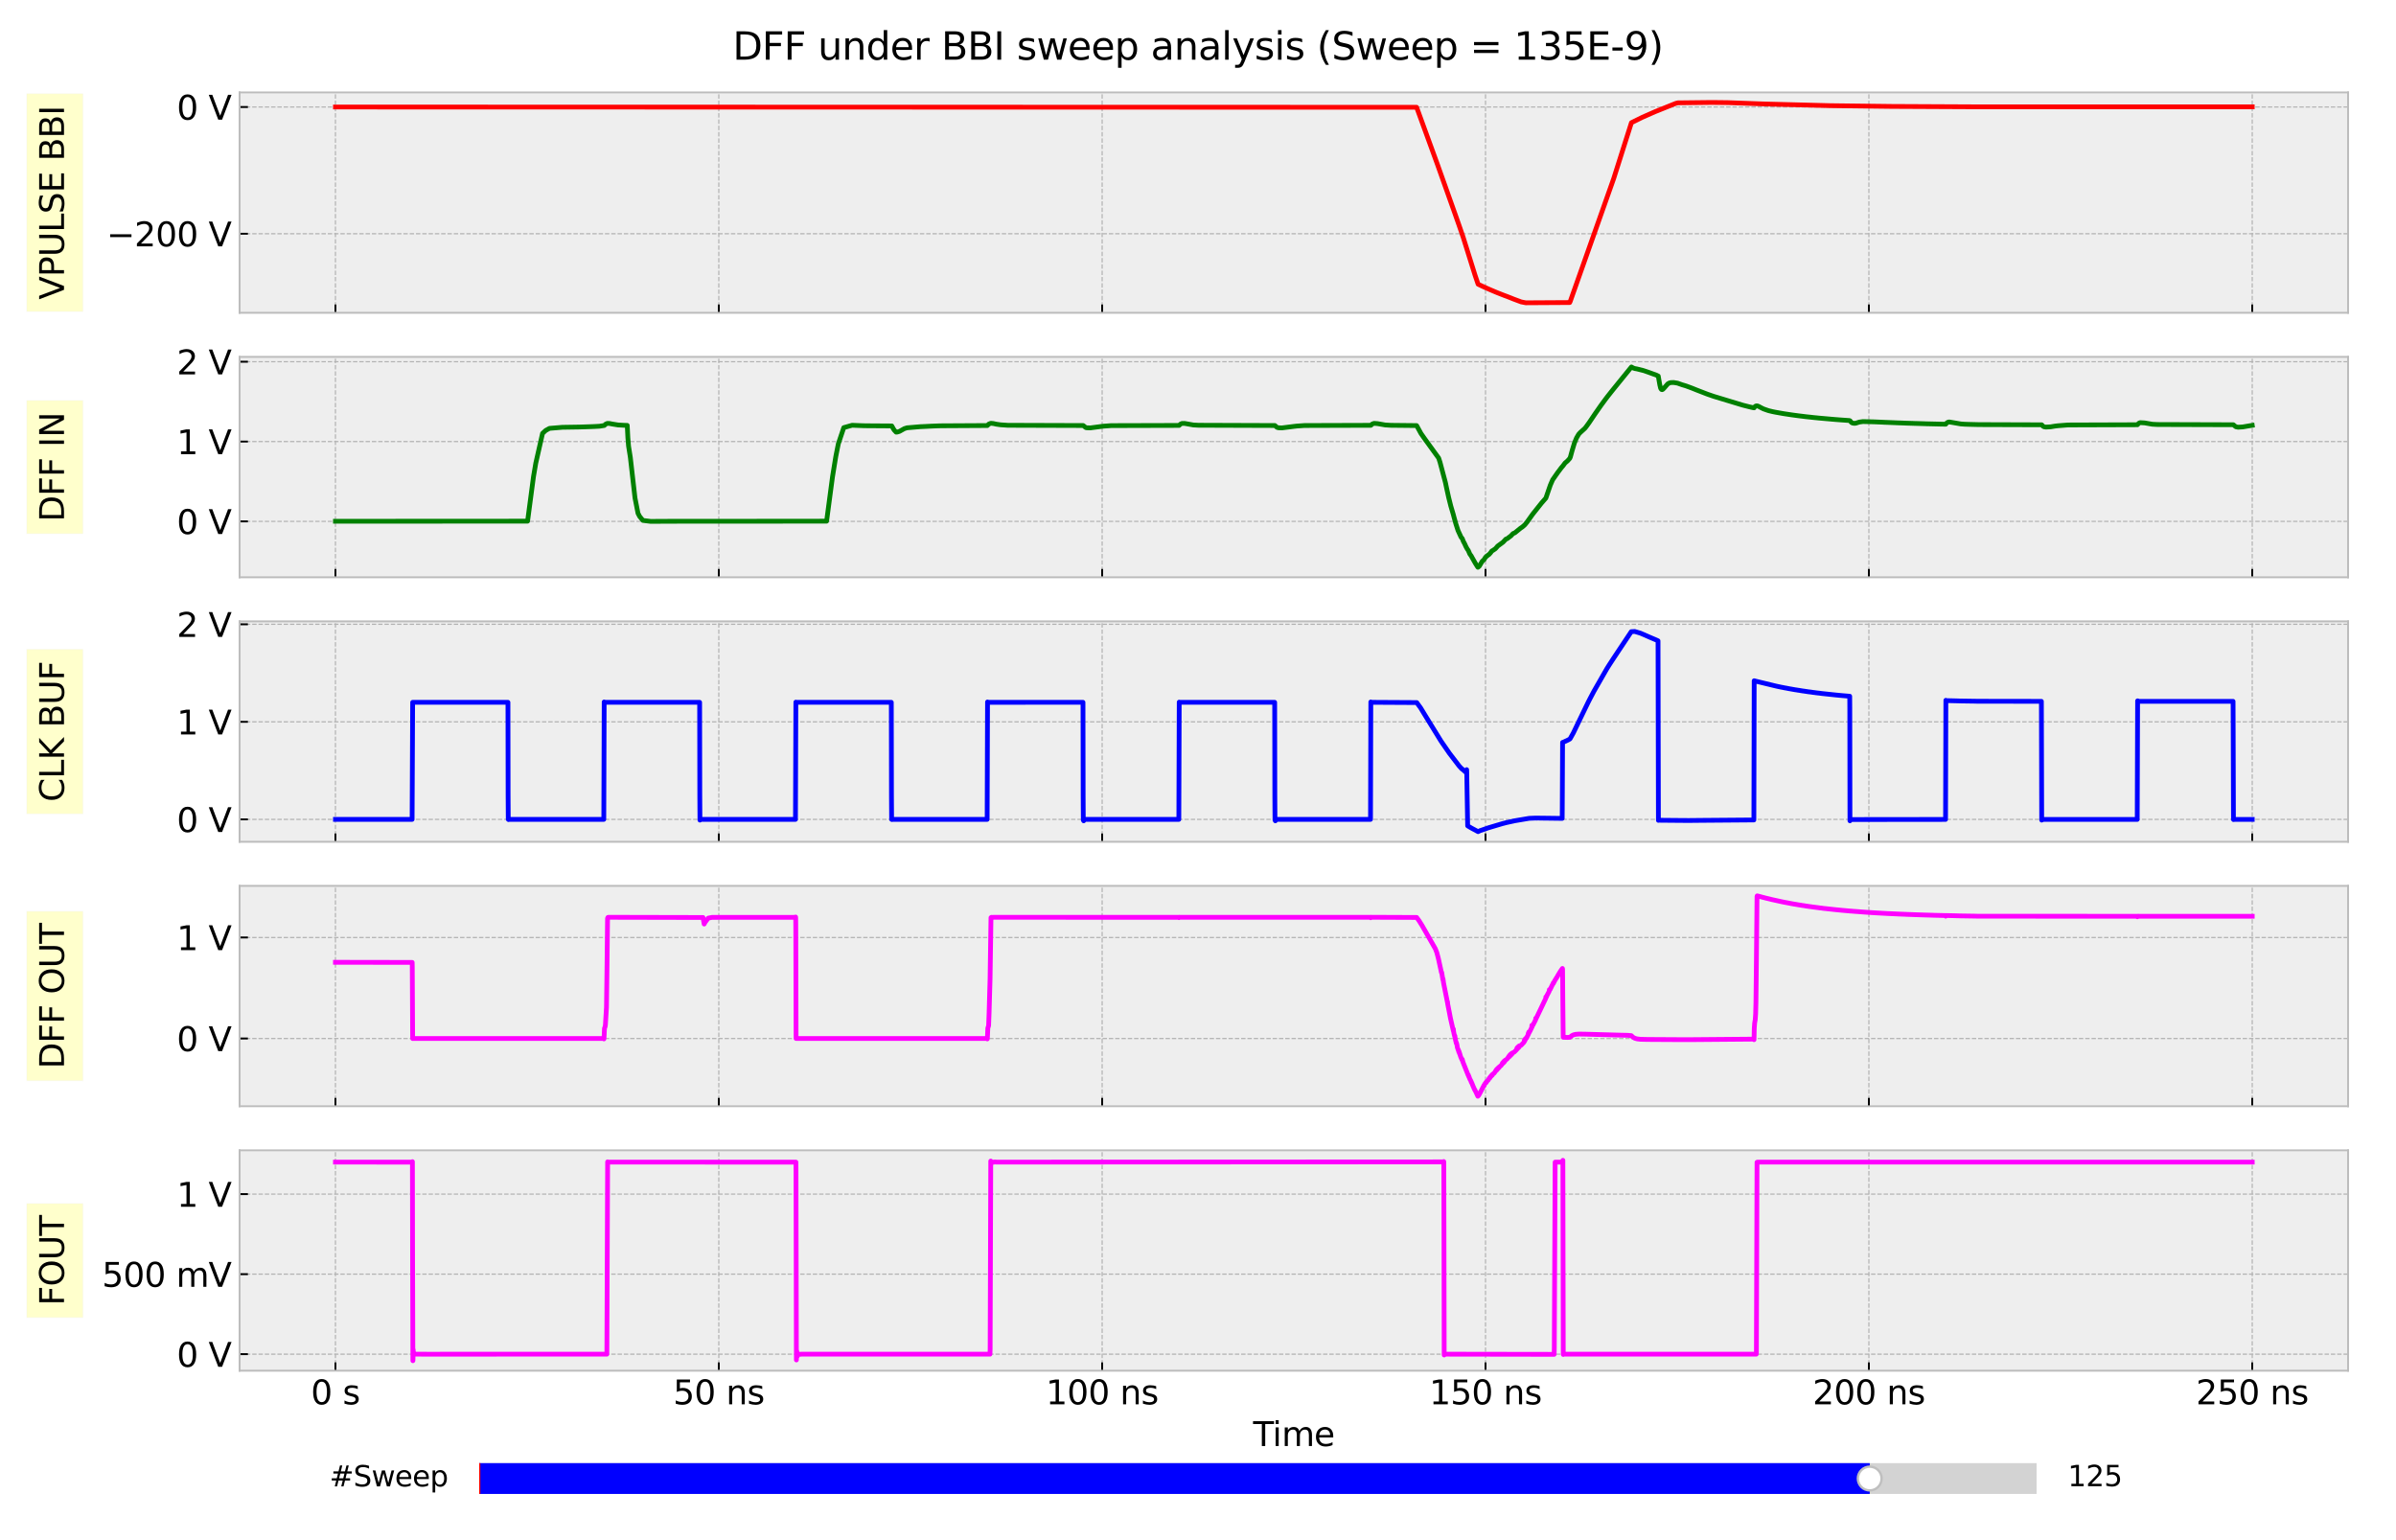 <?xml version="1.0" encoding="utf-8" standalone="no"?>
<!DOCTYPE svg PUBLIC "-//W3C//DTD SVG 1.1//EN"
  "http://www.w3.org/Graphics/SVG/1.1/DTD/svg11.dtd">
<svg xmlns:xlink="http://www.w3.org/1999/xlink" width="1008pt" height="648pt" viewBox="0 0 1008 648" xmlns="http://www.w3.org/2000/svg" version="1.1">
 <defs>
  <style type="text/css">*{stroke-linejoin: round; stroke-linecap: butt}</style>
 </defs>
 <g id="figure_1">
  <g id="patch_1">
   <path d="M 0 648 
L 1008 648 
L 1008 0 
L 0 0 
z
" style="fill: #ffffff"/>
  </g>
  <g id="axes_1">
   <g id="patch_2">
    <path d="M 100.8 131.611 
L 987.84 131.611 
L 987.84 38.88 
L 100.8 38.88 
z
" style="fill: #eeeeee"/>
   </g>
   <g id="matplotlib.axis_1">
    <g id="xtick_1">
     <g id="line2d_1">
      <path d="M 141.12 131.611 
L 141.12 38.88 
" clip-path="url(#p6a85e8e4b0)" style="fill: none; stroke-dasharray: 1.85,0.8; stroke-dashoffset: 0; stroke: #b2b2b2; stroke-width: 0.5"/>
     </g>
     <g id="line2d_2">
      <defs>
       <path id="mf2de68b9d7" d="M 0 0 
L 0 -3.5 
" style="stroke: #000000; stroke-width: 0.8"/>
      </defs>
      <g>
       <use xlink:href="#mf2de68b9d7" x="141.12" y="131.611" style="stroke: #000000; stroke-width: 0.8"/>
      </g>
     </g>
    </g>
    <g id="xtick_2">
     <g id="line2d_3">
      <path d="M 302.4 131.611 
L 302.4 38.88 
" clip-path="url(#p6a85e8e4b0)" style="fill: none; stroke-dasharray: 1.85,0.8; stroke-dashoffset: 0; stroke: #b2b2b2; stroke-width: 0.5"/>
     </g>
     <g id="line2d_4">
      <g>
       <use xlink:href="#mf2de68b9d7" x="302.4" y="131.611" style="stroke: #000000; stroke-width: 0.8"/>
      </g>
     </g>
    </g>
    <g id="xtick_3">
     <g id="line2d_5">
      <path d="M 463.68 131.611 
L 463.68 38.88 
" clip-path="url(#p6a85e8e4b0)" style="fill: none; stroke-dasharray: 1.85,0.8; stroke-dashoffset: 0; stroke: #b2b2b2; stroke-width: 0.5"/>
     </g>
     <g id="line2d_6">
      <g>
       <use xlink:href="#mf2de68b9d7" x="463.68" y="131.611" style="stroke: #000000; stroke-width: 0.8"/>
      </g>
     </g>
    </g>
    <g id="xtick_4">
     <g id="line2d_7">
      <path d="M 624.96 131.611 
L 624.96 38.88 
" clip-path="url(#p6a85e8e4b0)" style="fill: none; stroke-dasharray: 1.85,0.8; stroke-dashoffset: 0; stroke: #b2b2b2; stroke-width: 0.5"/>
     </g>
     <g id="line2d_8">
      <g>
       <use xlink:href="#mf2de68b9d7" x="624.96" y="131.611" style="stroke: #000000; stroke-width: 0.8"/>
      </g>
     </g>
    </g>
    <g id="xtick_5">
     <g id="line2d_9">
      <path d="M 786.24 131.611 
L 786.24 38.88 
" clip-path="url(#p6a85e8e4b0)" style="fill: none; stroke-dasharray: 1.85,0.8; stroke-dashoffset: 0; stroke: #b2b2b2; stroke-width: 0.5"/>
     </g>
     <g id="line2d_10">
      <g>
       <use xlink:href="#mf2de68b9d7" x="786.24" y="131.611" style="stroke: #000000; stroke-width: 0.8"/>
      </g>
     </g>
    </g>
    <g id="xtick_6">
     <g id="line2d_11">
      <path d="M 947.52 131.611 
L 947.52 38.88 
" clip-path="url(#p6a85e8e4b0)" style="fill: none; stroke-dasharray: 1.85,0.8; stroke-dashoffset: 0; stroke: #b2b2b2; stroke-width: 0.5"/>
     </g>
     <g id="line2d_12">
      <g>
       <use xlink:href="#mf2de68b9d7" x="947.52" y="131.611" style="stroke: #000000; stroke-width: 0.8"/>
      </g>
     </g>
    </g>
   </g>
   <g id="matplotlib.axis_2">
    <g id="ytick_1">
     <g id="line2d_13">
      <path d="M 100.8 98.34 
L 987.84 98.34 
" clip-path="url(#p6a85e8e4b0)" style="fill: none; stroke-dasharray: 1.85,0.8; stroke-dashoffset: 0; stroke: #b2b2b2; stroke-width: 0.5"/>
     </g>
     <g id="line2d_14">
      <defs>
       <path id="md0f45ee333" d="M 0 0 
L 3.5 0 
" style="stroke: #000000; stroke-width: 0.8"/>
      </defs>
      <g>
       <use xlink:href="#md0f45ee333" x="100.8" y="98.34" style="stroke: #000000; stroke-width: 0.8"/>
      </g>
     </g>
     <g id="text_1">
      <!-- −200 V -->
      <g transform="translate(44.82 103.659) scale(0.14 -0.14)">
       <defs>
        <path id="DejaVuSans-2212" d="M 678 2272 
L 4684 2272 
L 4684 1741 
L 678 1741 
L 678 2272 
z
" transform="scale(0.016)"/>
        <path id="DejaVuSans-32" d="M 1228 531 
L 3431 531 
L 3431 0 
L 469 0 
L 469 531 
Q 828 903 1448 1529 
Q 2069 2156 2228 2338 
Q 2531 2678 2651 2914 
Q 2772 3150 2772 3378 
Q 2772 3750 2511 3984 
Q 2250 4219 1831 4219 
Q 1534 4219 1204 4116 
Q 875 4013 500 3803 
L 500 4441 
Q 881 4594 1212 4672 
Q 1544 4750 1819 4750 
Q 2544 4750 2975 4387 
Q 3406 4025 3406 3419 
Q 3406 3131 3298 2873 
Q 3191 2616 2906 2266 
Q 2828 2175 2409 1742 
Q 1991 1309 1228 531 
z
" transform="scale(0.016)"/>
        <path id="DejaVuSans-30" d="M 2034 4250 
Q 1547 4250 1301 3770 
Q 1056 3291 1056 2328 
Q 1056 1369 1301 889 
Q 1547 409 2034 409 
Q 2525 409 2770 889 
Q 3016 1369 3016 2328 
Q 3016 3291 2770 3770 
Q 2525 4250 2034 4250 
z
M 2034 4750 
Q 2819 4750 3233 4129 
Q 3647 3509 3647 2328 
Q 3647 1150 3233 529 
Q 2819 -91 2034 -91 
Q 1250 -91 836 529 
Q 422 1150 422 2328 
Q 422 3509 836 4129 
Q 1250 4750 2034 4750 
z
" transform="scale(0.016)"/>
        <path id="DejaVuSans-20" transform="scale(0.016)"/>
        <path id="DejaVuSans-56" d="M 1831 0 
L 50 4666 
L 709 4666 
L 2188 738 
L 3669 4666 
L 4325 4666 
L 2547 0 
L 1831 0 
z
" transform="scale(0.016)"/>
       </defs>
       <use xlink:href="#DejaVuSans-2212"/>
       <use xlink:href="#DejaVuSans-32" x="83.789"/>
       <use xlink:href="#DejaVuSans-30" x="147.412"/>
       <use xlink:href="#DejaVuSans-30" x="211.035"/>
       <use xlink:href="#DejaVuSans-20" x="274.658"/>
       <use xlink:href="#DejaVuSans-56" x="306.445"/>
      </g>
     </g>
    </g>
    <g id="ytick_2">
     <g id="line2d_15">
      <path d="M 100.8 45.027 
L 987.84 45.027 
" clip-path="url(#p6a85e8e4b0)" style="fill: none; stroke-dasharray: 1.85,0.8; stroke-dashoffset: 0; stroke: #b2b2b2; stroke-width: 0.5"/>
     </g>
     <g id="line2d_16">
      <g>
       <use xlink:href="#md0f45ee333" x="100.8" y="45.027" style="stroke: #000000; stroke-width: 0.8"/>
      </g>
     </g>
     <g id="text_2">
      <!-- 0 V -->
      <g transform="translate(74.366 50.346) scale(0.14 -0.14)">
       <use xlink:href="#DejaVuSans-30"/>
       <use xlink:href="#DejaVuSans-20" x="63.623"/>
       <use xlink:href="#DejaVuSans-56" x="95.41"/>
      </g>
     </g>
    </g>
    <g id="text_3">
     <g id="patch_3">
      <path d="M 34.877 131.08 
L 34.877 39.411 
L 11.247 39.411 
L 11.247 131.08 
z
" style="fill: #ffff00; opacity: 0.2; stroke: #eeeeee; stroke-width: 0.5; stroke-linejoin: miter"/>
     </g>
     <!-- VPULSE BBI -->
     <g transform="translate(26.925 126.04) rotate(-90) scale(0.14 -0.14)">
      <defs>
       <path id="DejaVuSans-50" d="M 1259 4147 
L 1259 2394 
L 2053 2394 
Q 2494 2394 2734 2622 
Q 2975 2850 2975 3272 
Q 2975 3691 2734 3919 
Q 2494 4147 2053 4147 
L 1259 4147 
z
M 628 4666 
L 2053 4666 
Q 2838 4666 3239 4311 
Q 3641 3956 3641 3272 
Q 3641 2581 3239 2228 
Q 2838 1875 2053 1875 
L 1259 1875 
L 1259 0 
L 628 0 
L 628 4666 
z
" transform="scale(0.016)"/>
       <path id="DejaVuSans-55" d="M 556 4666 
L 1191 4666 
L 1191 1831 
Q 1191 1081 1462 751 
Q 1734 422 2344 422 
Q 2950 422 3222 751 
Q 3494 1081 3494 1831 
L 3494 4666 
L 4128 4666 
L 4128 1753 
Q 4128 841 3676 375 
Q 3225 -91 2344 -91 
Q 1459 -91 1007 375 
Q 556 841 556 1753 
L 556 4666 
z
" transform="scale(0.016)"/>
       <path id="DejaVuSans-4c" d="M 628 4666 
L 1259 4666 
L 1259 531 
L 3531 531 
L 3531 0 
L 628 0 
L 628 4666 
z
" transform="scale(0.016)"/>
       <path id="DejaVuSans-53" d="M 3425 4513 
L 3425 3897 
Q 3066 4069 2747 4153 
Q 2428 4238 2131 4238 
Q 1616 4238 1336 4038 
Q 1056 3838 1056 3469 
Q 1056 3159 1242 3001 
Q 1428 2844 1947 2747 
L 2328 2669 
Q 3034 2534 3370 2195 
Q 3706 1856 3706 1288 
Q 3706 609 3251 259 
Q 2797 -91 1919 -91 
Q 1588 -91 1214 -16 
Q 841 59 441 206 
L 441 856 
Q 825 641 1194 531 
Q 1563 422 1919 422 
Q 2459 422 2753 634 
Q 3047 847 3047 1241 
Q 3047 1584 2836 1778 
Q 2625 1972 2144 2069 
L 1759 2144 
Q 1053 2284 737 2584 
Q 422 2884 422 3419 
Q 422 4038 858 4394 
Q 1294 4750 2059 4750 
Q 2388 4750 2728 4690 
Q 3069 4631 3425 4513 
z
" transform="scale(0.016)"/>
       <path id="DejaVuSans-45" d="M 628 4666 
L 3578 4666 
L 3578 4134 
L 1259 4134 
L 1259 2753 
L 3481 2753 
L 3481 2222 
L 1259 2222 
L 1259 531 
L 3634 531 
L 3634 0 
L 628 0 
L 628 4666 
z
" transform="scale(0.016)"/>
       <path id="DejaVuSans-42" d="M 1259 2228 
L 1259 519 
L 2272 519 
Q 2781 519 3026 730 
Q 3272 941 3272 1375 
Q 3272 1813 3026 2020 
Q 2781 2228 2272 2228 
L 1259 2228 
z
M 1259 4147 
L 1259 2741 
L 2194 2741 
Q 2656 2741 2882 2914 
Q 3109 3088 3109 3444 
Q 3109 3797 2882 3972 
Q 2656 4147 2194 4147 
L 1259 4147 
z
M 628 4666 
L 2241 4666 
Q 2963 4666 3353 4366 
Q 3744 4066 3744 3513 
Q 3744 3084 3544 2831 
Q 3344 2578 2956 2516 
Q 3422 2416 3680 2098 
Q 3938 1781 3938 1306 
Q 3938 681 3513 340 
Q 3088 0 2303 0 
L 628 0 
L 628 4666 
z
" transform="scale(0.016)"/>
       <path id="DejaVuSans-49" d="M 628 4666 
L 1259 4666 
L 1259 0 
L 628 0 
L 628 4666 
z
" transform="scale(0.016)"/>
      </defs>
      <use xlink:href="#DejaVuSans-56"/>
      <use xlink:href="#DejaVuSans-50" x="68.408"/>
      <use xlink:href="#DejaVuSans-55" x="128.711"/>
      <use xlink:href="#DejaVuSans-4c" x="201.904"/>
      <use xlink:href="#DejaVuSans-53" x="257.617"/>
      <use xlink:href="#DejaVuSans-45" x="321.094"/>
      <use xlink:href="#DejaVuSans-20" x="384.277"/>
      <use xlink:href="#DejaVuSans-42" x="416.064"/>
      <use xlink:href="#DejaVuSans-42" x="484.668"/>
      <use xlink:href="#DejaVuSans-49" x="553.271"/>
     </g>
    </g>
   </g>
   <g id="line2d_17">
    <path d="M 141.12 45.027 
L 595.962 45.136 
L 596.446 46.426 
L 604.671 69.007 
L 612.09 89.864 
L 613.703 94.441 
L 615.509 99.673 
L 618.993 110.808 
L 620.573 115.854 
L 621.831 119.567 
L 623.057 120.153 
L 623.896 120.545 
L 624.928 121.017 
L 625.508 121.273 
L 626.379 121.657 
L 626.96 121.913 
L 627.799 122.27 
L 629.379 122.936 
L 630.024 123.203 
L 631.121 123.629 
L 631.863 123.923 
L 632.959 124.349 
L 633.863 124.677 
L 634.54 124.944 
L 635.346 125.255 
L 636.701 125.805 
L 639.346 126.791 
L 639.959 127.023 
L 641.894 127.396 
L 660.377 127.289 
L 660.603 126.802 
L 678.892 75.088 
L 682.634 63.292 
L 686.343 51.618 
L 690.956 49.341 
L 696.31 46.985 
L 705.019 43.484 
L 705.89 43.269 
L 720.18 43.108 
L 726.986 43.185 
L 742.34 43.746 
L 770.112 44.461 
L 795.756 44.774 
L 831.366 44.946 
L 879.395 44.954 
L 947.52 44.954 
L 947.52 44.954 
" clip-path="url(#p6a85e8e4b0)" style="fill: none; stroke: #ff0000; stroke-width: 2; stroke-linecap: square"/>
   </g>
   <g id="patch_4">
    <path d="M 100.8 131.611 
L 100.8 38.88 
" style="fill: none; stroke: #bcbcbc; stroke-width: 0.8; stroke-linejoin: miter; stroke-linecap: square"/>
   </g>
   <g id="patch_5">
    <path d="M 987.84 131.611 
L 987.84 38.88 
" style="fill: none; stroke: #bcbcbc; stroke-width: 0.8; stroke-linejoin: miter; stroke-linecap: square"/>
   </g>
   <g id="patch_6">
    <path d="M 100.8 131.611 
L 987.84 131.611 
" style="fill: none; stroke: #bcbcbc; stroke-width: 0.8; stroke-linejoin: miter; stroke-linecap: square"/>
   </g>
   <g id="patch_7">
    <path d="M 100.8 38.88 
L 987.84 38.88 
" style="fill: none; stroke: #bcbcbc; stroke-width: 0.8; stroke-linejoin: miter; stroke-linecap: square"/>
   </g>
  </g>
  <g id="axes_2">
   <g id="patch_8">
    <path d="M 100.8 242.888 
L 987.84 242.888 
L 987.84 150.157 
L 100.8 150.157 
z
" style="fill: #eeeeee"/>
   </g>
   <g id="matplotlib.axis_3">
    <g id="xtick_7">
     <g id="line2d_18">
      <path d="M 141.12 242.888 
L 141.12 150.157 
" clip-path="url(#p96f1100e55)" style="fill: none; stroke-dasharray: 1.85,0.8; stroke-dashoffset: 0; stroke: #b2b2b2; stroke-width: 0.5"/>
     </g>
     <g id="line2d_19">
      <g>
       <use xlink:href="#mf2de68b9d7" x="141.12" y="242.888" style="stroke: #000000; stroke-width: 0.8"/>
      </g>
     </g>
    </g>
    <g id="xtick_8">
     <g id="line2d_20">
      <path d="M 302.4 242.888 
L 302.4 150.157 
" clip-path="url(#p96f1100e55)" style="fill: none; stroke-dasharray: 1.85,0.8; stroke-dashoffset: 0; stroke: #b2b2b2; stroke-width: 0.5"/>
     </g>
     <g id="line2d_21">
      <g>
       <use xlink:href="#mf2de68b9d7" x="302.4" y="242.888" style="stroke: #000000; stroke-width: 0.8"/>
      </g>
     </g>
    </g>
    <g id="xtick_9">
     <g id="line2d_22">
      <path d="M 463.68 242.888 
L 463.68 150.157 
" clip-path="url(#p96f1100e55)" style="fill: none; stroke-dasharray: 1.85,0.8; stroke-dashoffset: 0; stroke: #b2b2b2; stroke-width: 0.5"/>
     </g>
     <g id="line2d_23">
      <g>
       <use xlink:href="#mf2de68b9d7" x="463.68" y="242.888" style="stroke: #000000; stroke-width: 0.8"/>
      </g>
     </g>
    </g>
    <g id="xtick_10">
     <g id="line2d_24">
      <path d="M 624.96 242.888 
L 624.96 150.157 
" clip-path="url(#p96f1100e55)" style="fill: none; stroke-dasharray: 1.85,0.8; stroke-dashoffset: 0; stroke: #b2b2b2; stroke-width: 0.5"/>
     </g>
     <g id="line2d_25">
      <g>
       <use xlink:href="#mf2de68b9d7" x="624.96" y="242.888" style="stroke: #000000; stroke-width: 0.8"/>
      </g>
     </g>
    </g>
    <g id="xtick_11">
     <g id="line2d_26">
      <path d="M 786.24 242.888 
L 786.24 150.157 
" clip-path="url(#p96f1100e55)" style="fill: none; stroke-dasharray: 1.85,0.8; stroke-dashoffset: 0; stroke: #b2b2b2; stroke-width: 0.5"/>
     </g>
     <g id="line2d_27">
      <g>
       <use xlink:href="#mf2de68b9d7" x="786.24" y="242.888" style="stroke: #000000; stroke-width: 0.8"/>
      </g>
     </g>
    </g>
    <g id="xtick_12">
     <g id="line2d_28">
      <path d="M 947.52 242.888 
L 947.52 150.157 
" clip-path="url(#p96f1100e55)" style="fill: none; stroke-dasharray: 1.85,0.8; stroke-dashoffset: 0; stroke: #b2b2b2; stroke-width: 0.5"/>
     </g>
     <g id="line2d_29">
      <g>
       <use xlink:href="#mf2de68b9d7" x="947.52" y="242.888" style="stroke: #000000; stroke-width: 0.8"/>
      </g>
     </g>
    </g>
   </g>
   <g id="matplotlib.axis_4">
    <g id="ytick_3">
     <g id="line2d_30">
      <path d="M 100.8 219.369 
L 987.84 219.369 
" clip-path="url(#p96f1100e55)" style="fill: none; stroke-dasharray: 1.85,0.8; stroke-dashoffset: 0; stroke: #b2b2b2; stroke-width: 0.5"/>
     </g>
     <g id="line2d_31">
      <g>
       <use xlink:href="#md0f45ee333" x="100.8" y="219.369" style="stroke: #000000; stroke-width: 0.8"/>
      </g>
     </g>
     <g id="text_4">
      <!-- 0 V -->
      <g transform="translate(74.366 224.688) scale(0.14 -0.14)">
       <use xlink:href="#DejaVuSans-30"/>
       <use xlink:href="#DejaVuSans-20" x="63.623"/>
       <use xlink:href="#DejaVuSans-56" x="95.41"/>
      </g>
     </g>
    </g>
    <g id="ytick_4">
     <g id="line2d_32">
      <path d="M 100.8 185.782 
L 987.84 185.782 
" clip-path="url(#p96f1100e55)" style="fill: none; stroke-dasharray: 1.85,0.8; stroke-dashoffset: 0; stroke: #b2b2b2; stroke-width: 0.5"/>
     </g>
     <g id="line2d_33">
      <g>
       <use xlink:href="#md0f45ee333" x="100.8" y="185.782" style="stroke: #000000; stroke-width: 0.8"/>
      </g>
     </g>
     <g id="text_5">
      <!-- 1 V -->
      <g transform="translate(74.366 191.101) scale(0.14 -0.14)">
       <defs>
        <path id="DejaVuSans-31" d="M 794 531 
L 1825 531 
L 1825 4091 
L 703 3866 
L 703 4441 
L 1819 4666 
L 2450 4666 
L 2450 531 
L 3481 531 
L 3481 0 
L 794 0 
L 794 531 
z
" transform="scale(0.016)"/>
       </defs>
       <use xlink:href="#DejaVuSans-31"/>
       <use xlink:href="#DejaVuSans-20" x="63.623"/>
       <use xlink:href="#DejaVuSans-56" x="95.41"/>
      </g>
     </g>
    </g>
    <g id="ytick_5">
     <g id="line2d_34">
      <path d="M 100.8 152.196 
L 987.84 152.196 
" clip-path="url(#p96f1100e55)" style="fill: none; stroke-dasharray: 1.85,0.8; stroke-dashoffset: 0; stroke: #b2b2b2; stroke-width: 0.5"/>
     </g>
     <g id="line2d_35">
      <g>
       <use xlink:href="#md0f45ee333" x="100.8" y="152.196" style="stroke: #000000; stroke-width: 0.8"/>
      </g>
     </g>
     <g id="text_6">
      <!-- 2 V -->
      <g transform="translate(74.366 157.515) scale(0.14 -0.14)">
       <use xlink:href="#DejaVuSans-32"/>
       <use xlink:href="#DejaVuSans-20" x="63.623"/>
       <use xlink:href="#DejaVuSans-56" x="95.41"/>
      </g>
     </g>
    </g>
    <g id="text_7">
     <g id="patch_9">
      <path d="M 34.877 224.532 
L 34.877 168.514 
L 11.247 168.514 
L 11.247 224.532 
z
" style="fill: #ffff00; opacity: 0.2; stroke: #eeeeee; stroke-width: 0.5; stroke-linejoin: miter"/>
     </g>
     <!-- DFF IN -->
     <g transform="translate(26.925 219.492) rotate(-90) scale(0.14 -0.14)">
      <defs>
       <path id="DejaVuSans-44" d="M 1259 4147 
L 1259 519 
L 2022 519 
Q 2988 519 3436 956 
Q 3884 1394 3884 2338 
Q 3884 3275 3436 3711 
Q 2988 4147 2022 4147 
L 1259 4147 
z
M 628 4666 
L 1925 4666 
Q 3281 4666 3915 4102 
Q 4550 3538 4550 2338 
Q 4550 1131 3912 565 
Q 3275 0 1925 0 
L 628 0 
L 628 4666 
z
" transform="scale(0.016)"/>
       <path id="DejaVuSans-46" d="M 628 4666 
L 3309 4666 
L 3309 4134 
L 1259 4134 
L 1259 2759 
L 3109 2759 
L 3109 2228 
L 1259 2228 
L 1259 0 
L 628 0 
L 628 4666 
z
" transform="scale(0.016)"/>
       <path id="DejaVuSans-4e" d="M 628 4666 
L 1478 4666 
L 3547 763 
L 3547 4666 
L 4159 4666 
L 4159 0 
L 3309 0 
L 1241 3903 
L 1241 0 
L 628 0 
L 628 4666 
z
" transform="scale(0.016)"/>
      </defs>
      <use xlink:href="#DejaVuSans-44"/>
      <use xlink:href="#DejaVuSans-46" x="77.002"/>
      <use xlink:href="#DejaVuSans-46" x="134.521"/>
      <use xlink:href="#DejaVuSans-20" x="192.041"/>
      <use xlink:href="#DejaVuSans-49" x="223.828"/>
      <use xlink:href="#DejaVuSans-4e" x="253.32"/>
     </g>
    </g>
   </g>
   <g id="line2d_36">
    <path d="M 141.12 219.32 
L 221.954 219.274 
L 224.437 200.56 
L 225.405 194.867 
L 228.243 182.35 
L 229.598 181.094 
L 231.179 180.231 
L 236.566 179.781 
L 243.662 179.67 
L 245.146 179.626 
L 248.403 179.515 
L 250.113 179.448 
L 252.177 179.337 
L 254.242 179.011 
L 254.758 178.481 
L 255.5 178.145 
L 256.371 178.165 
L 257.532 178.397 
L 259.983 178.796 
L 262.37 178.934 
L 263.886 178.985 
L 264.144 184.164 
L 264.435 187.687 
L 265.177 192.382 
L 267.144 209.517 
L 268.402 215.95 
L 269.08 217.262 
L 270.467 218.961 
L 273.724 219.371 
L 282.595 219.324 
L 297.11 219.313 
L 305.884 219.319 
L 347.752 219.276 
L 350.236 200.599 
L 351.623 192.061 
L 352.687 186.73 
L 354.977 179.915 
L 358.493 178.927 
L 360.235 178.998 
L 363.074 179.109 
L 364.396 179.136 
L 375.17 179.206 
L 375.718 180.187 
L 376.169 180.929 
L 377.008 181.826 
L 377.524 181.776 
L 378.427 181.487 
L 380.46 180.348 
L 381.588 179.992 
L 387.201 179.519 
L 389.652 179.408 
L 391.814 179.294 
L 394.555 179.183 
L 395.942 179.149 
L 415.393 179.042 
L 415.973 178.424 
L 416.844 178.091 
L 417.909 178.195 
L 419.167 178.474 
L 420.909 178.726 
L 424.005 178.938 
L 455.713 179.038 
L 456.809 179.918 
L 457.261 179.989 
L 458.713 180.029 
L 462.745 179.498 
L 464.164 179.314 
L 467.518 179.075 
L 496.065 178.995 
L 496.581 178.461 
L 497.258 178.158 
L 498.387 178.152 
L 502.065 178.807 
L 504.258 178.924 
L 536.353 179.035 
L 537.256 179.831 
L 537.901 179.989 
L 539.353 180.029 
L 544.449 179.388 
L 545.61 179.257 
L 548.804 179.035 
L 576.737 178.948 
L 577.253 178.43 
L 578.06 178.125 
L 579.511 178.232 
L 582.801 178.807 
L 585.221 178.948 
L 595.962 179.058 
L 596.188 179.425 
L 597.8 182.38 
L 599.252 184.446 
L 605.252 192.735 
L 605.832 194.536 
L 608.09 203.013 
L 608.542 205.172 
L 609.445 209.274 
L 609.703 210.302 
L 610.348 212.881 
L 611.412 216.478 
L 611.767 217.824 
L 612.477 220.38 
L 613.38 223.199 
L 614.67 225.996 
L 615.186 226.606 
L 615.638 227.785 
L 616.122 228.673 
L 616.186 228.796 
L 616.638 229.807 
L 616.831 230.192 
L 617.315 231.056 
L 617.67 231.527 
L 617.993 232.247 
L 618.348 233.075 
L 618.767 233.667 
L 618.896 233.799 
L 619.218 234.406 
L 620.573 236.811 
L 620.67 236.969 
L 621.476 238.272 
L 621.767 238.673 
L 621.799 238.65 
L 622.315 238.256 
L 623.121 236.907 
L 623.508 236.248 
L 623.831 235.921 
L 624.315 235.487 
L 624.863 234.588 
L 625.218 234.176 
L 625.315 234.158 
L 625.96 233.596 
L 626.444 233.277 
L 627.153 232.492 
L 627.54 231.898 
L 627.799 231.693 
L 627.928 231.675 
L 629.089 230.883 
L 629.766 230.137 
L 630.024 229.803 
L 632.314 228.122 
L 633.185 227.208 
L 633.443 226.87 
L 633.734 226.761 
L 634.056 226.65 
L 635.669 225.429 
L 636.282 224.76 
L 636.572 224.482 
L 637.314 224.163 
L 639.475 222.408 
L 639.798 222.158 
L 640.443 221.735 
L 641.507 220.796 
L 642.443 219.641 
L 643.378 218.325 
L 644.443 216.834 
L 644.894 216.212 
L 648.571 211.591 
L 650.345 209.566 
L 650.894 207.971 
L 652.216 204.136 
L 653.184 201.898 
L 655.281 198.878 
L 655.894 198.074 
L 656.764 196.899 
L 657.603 195.911 
L 658.409 194.82 
L 659.474 193.903 
L 660.409 192.858 
L 660.667 192.254 
L 661.409 189.543 
L 662.377 186.354 
L 663.248 184.254 
L 664.151 182.709 
L 664.796 182.007 
L 666.732 180.251 
L 667.248 179.619 
L 668.538 177.839 
L 671.118 174.014 
L 673.409 170.729 
L 675.408 168.002 
L 676.408 166.692 
L 678.408 164.169 
L 686.343 154.399 
L 687.117 154.839 
L 687.795 155.068 
L 688.601 155.205 
L 691.278 155.874 
L 692.698 156.347 
L 693.504 156.623 
L 695.697 157.422 
L 696.536 157.707 
L 697.633 158.221 
L 698.278 161.902 
L 698.633 163.37 
L 698.955 163.847 
L 699.246 163.944 
L 699.568 163.813 
L 700.02 163.35 
L 701.633 161.509 
L 702.342 161.123 
L 703.02 160.955 
L 704.181 160.945 
L 705.794 161.221 
L 707.664 161.886 
L 708.89 162.248 
L 709.535 162.46 
L 711.503 163.185 
L 712.471 163.565 
L 713.632 164.039 
L 714.567 164.401 
L 718.341 165.859 
L 719.18 166.144 
L 720.889 166.739 
L 733.179 170.464 
L 735.566 171.068 
L 736.211 171.226 
L 737.05 171.421 
L 737.662 171.559 
L 737.953 171.589 
L 738.34 171.035 
L 738.759 170.783 
L 739.308 170.769 
L 739.92 171.008 
L 740.791 171.488 
L 741.856 172.025 
L 743.63 172.65 
L 744.178 172.818 
L 745.759 173.198 
L 746.888 173.426 
L 750.307 174.031 
L 751.016 174.138 
L 752.92 174.427 
L 753.661 174.538 
L 754.307 174.628 
L 755.113 174.736 
L 756.564 174.931 
L 757.468 175.041 
L 758.726 175.193 
L 759.564 175.303 
L 760.629 175.418 
L 761.693 175.525 
L 762.306 175.602 
L 763.338 175.71 
L 764.467 175.817 
L 765.016 175.878 
L 772.015 176.496 
L 773.467 176.607 
L 774.305 176.67 
L 777.563 176.899 
L 778.176 176.946 
L 778.337 177.067 
L 778.853 177.712 
L 779.369 178 
L 780.079 178.111 
L 780.692 178.064 
L 781.724 177.742 
L 782.273 177.574 
L 783.756 177.372 
L 788.337 177.483 
L 790.046 177.554 
L 790.82 177.584 
L 792.917 177.691 
L 793.723 177.718 
L 796.465 177.829 
L 798.175 177.9 
L 798.884 177.93 
L 799.465 177.94 
L 801.175 178.007 
L 801.884 178.041 
L 803.368 178.084 
L 804.142 178.108 
L 804.755 178.125 
L 805.529 178.155 
L 806.11 178.165 
L 809.69 178.272 
L 810.335 178.299 
L 814.98 178.407 
L 815.593 178.427 
L 816.464 178.444 
L 817.077 178.461 
L 818.077 178.467 
L 818.561 178.484 
L 818.915 178.047 
L 819.399 177.688 
L 819.948 177.524 
L 821.786 177.826 
L 824.947 178.373 
L 826.463 178.484 
L 828.076 178.541 
L 832.56 178.649 
L 833.076 178.649 
L 858.945 178.733 
L 859.558 179.381 
L 860.009 179.586 
L 860.719 179.693 
L 862.719 179.582 
L 864.429 179.294 
L 865.719 179.136 
L 870.009 178.8 
L 899.233 178.702 
L 899.781 178.094 
L 900.329 177.822 
L 902.265 177.933 
L 905.49 178.494 
L 907.652 178.608 
L 939.553 178.706 
L 940.617 179.559 
L 941.553 179.744 
L 943.488 179.633 
L 946.456 179.126 
L 947.52 178.961 
L 947.52 178.961 
" clip-path="url(#p96f1100e55)" style="fill: none; stroke: #008000; stroke-width: 2; stroke-linecap: square"/>
   </g>
   <g id="patch_10">
    <path d="M 100.8 242.888 
L 100.8 150.157 
" style="fill: none; stroke: #bcbcbc; stroke-width: 0.8; stroke-linejoin: miter; stroke-linecap: square"/>
   </g>
   <g id="patch_11">
    <path d="M 987.84 242.888 
L 987.84 150.157 
" style="fill: none; stroke: #bcbcbc; stroke-width: 0.8; stroke-linejoin: miter; stroke-linecap: square"/>
   </g>
   <g id="patch_12">
    <path d="M 100.8 242.888 
L 987.84 242.888 
" style="fill: none; stroke: #bcbcbc; stroke-width: 0.8; stroke-linejoin: miter; stroke-linecap: square"/>
   </g>
   <g id="patch_13">
    <path d="M 100.8 150.157 
L 987.84 150.157 
" style="fill: none; stroke: #bcbcbc; stroke-width: 0.8; stroke-linejoin: miter; stroke-linecap: square"/>
   </g>
  </g>
  <g id="axes_3">
   <g id="patch_14">
    <path d="M 100.8 354.166 
L 987.84 354.166 
L 987.84 261.434 
L 100.8 261.434 
z
" style="fill: #eeeeee"/>
   </g>
   <g id="matplotlib.axis_5">
    <g id="xtick_13">
     <g id="line2d_37">
      <path d="M 141.12 354.166 
L 141.12 261.434 
" clip-path="url(#p34afbf394e)" style="fill: none; stroke-dasharray: 1.85,0.8; stroke-dashoffset: 0; stroke: #b2b2b2; stroke-width: 0.5"/>
     </g>
     <g id="line2d_38">
      <g>
       <use xlink:href="#mf2de68b9d7" x="141.12" y="354.166" style="stroke: #000000; stroke-width: 0.8"/>
      </g>
     </g>
    </g>
    <g id="xtick_14">
     <g id="line2d_39">
      <path d="M 302.4 354.166 
L 302.4 261.434 
" clip-path="url(#p34afbf394e)" style="fill: none; stroke-dasharray: 1.85,0.8; stroke-dashoffset: 0; stroke: #b2b2b2; stroke-width: 0.5"/>
     </g>
     <g id="line2d_40">
      <g>
       <use xlink:href="#mf2de68b9d7" x="302.4" y="354.166" style="stroke: #000000; stroke-width: 0.8"/>
      </g>
     </g>
    </g>
    <g id="xtick_15">
     <g id="line2d_41">
      <path d="M 463.68 354.166 
L 463.68 261.434 
" clip-path="url(#p34afbf394e)" style="fill: none; stroke-dasharray: 1.85,0.8; stroke-dashoffset: 0; stroke: #b2b2b2; stroke-width: 0.5"/>
     </g>
     <g id="line2d_42">
      <g>
       <use xlink:href="#mf2de68b9d7" x="463.68" y="354.166" style="stroke: #000000; stroke-width: 0.8"/>
      </g>
     </g>
    </g>
    <g id="xtick_16">
     <g id="line2d_43">
      <path d="M 624.96 354.166 
L 624.96 261.434 
" clip-path="url(#p34afbf394e)" style="fill: none; stroke-dasharray: 1.85,0.8; stroke-dashoffset: 0; stroke: #b2b2b2; stroke-width: 0.5"/>
     </g>
     <g id="line2d_44">
      <g>
       <use xlink:href="#mf2de68b9d7" x="624.96" y="354.166" style="stroke: #000000; stroke-width: 0.8"/>
      </g>
     </g>
    </g>
    <g id="xtick_17">
     <g id="line2d_45">
      <path d="M 786.24 354.166 
L 786.24 261.434 
" clip-path="url(#p34afbf394e)" style="fill: none; stroke-dasharray: 1.85,0.8; stroke-dashoffset: 0; stroke: #b2b2b2; stroke-width: 0.5"/>
     </g>
     <g id="line2d_46">
      <g>
       <use xlink:href="#mf2de68b9d7" x="786.24" y="354.166" style="stroke: #000000; stroke-width: 0.8"/>
      </g>
     </g>
    </g>
    <g id="xtick_18">
     <g id="line2d_47">
      <path d="M 947.52 354.166 
L 947.52 261.434 
" clip-path="url(#p34afbf394e)" style="fill: none; stroke-dasharray: 1.85,0.8; stroke-dashoffset: 0; stroke: #b2b2b2; stroke-width: 0.5"/>
     </g>
     <g id="line2d_48">
      <g>
       <use xlink:href="#mf2de68b9d7" x="947.52" y="354.166" style="stroke: #000000; stroke-width: 0.8"/>
      </g>
     </g>
    </g>
   </g>
   <g id="matplotlib.axis_6">
    <g id="ytick_6">
     <g id="line2d_49">
      <path d="M 100.8 344.751 
L 987.84 344.751 
" clip-path="url(#p34afbf394e)" style="fill: none; stroke-dasharray: 1.85,0.8; stroke-dashoffset: 0; stroke: #b2b2b2; stroke-width: 0.5"/>
     </g>
     <g id="line2d_50">
      <g>
       <use xlink:href="#md0f45ee333" x="100.8" y="344.751" style="stroke: #000000; stroke-width: 0.8"/>
      </g>
     </g>
     <g id="text_8">
      <!-- 0 V -->
      <g transform="translate(74.366 350.07) scale(0.14 -0.14)">
       <use xlink:href="#DejaVuSans-30"/>
       <use xlink:href="#DejaVuSans-20" x="63.623"/>
       <use xlink:href="#DejaVuSans-56" x="95.41"/>
      </g>
     </g>
    </g>
    <g id="ytick_7">
     <g id="line2d_51">
      <path d="M 100.8 303.706 
L 987.84 303.706 
" clip-path="url(#p34afbf394e)" style="fill: none; stroke-dasharray: 1.85,0.8; stroke-dashoffset: 0; stroke: #b2b2b2; stroke-width: 0.5"/>
     </g>
     <g id="line2d_52">
      <g>
       <use xlink:href="#md0f45ee333" x="100.8" y="303.706" style="stroke: #000000; stroke-width: 0.8"/>
      </g>
     </g>
     <g id="text_9">
      <!-- 1 V -->
      <g transform="translate(74.366 309.025) scale(0.14 -0.14)">
       <use xlink:href="#DejaVuSans-31"/>
       <use xlink:href="#DejaVuSans-20" x="63.623"/>
       <use xlink:href="#DejaVuSans-56" x="95.41"/>
      </g>
     </g>
    </g>
    <g id="ytick_8">
     <g id="line2d_53">
      <path d="M 100.8 262.661 
L 987.84 262.661 
" clip-path="url(#p34afbf394e)" style="fill: none; stroke-dasharray: 1.85,0.8; stroke-dashoffset: 0; stroke: #b2b2b2; stroke-width: 0.5"/>
     </g>
     <g id="line2d_54">
      <g>
       <use xlink:href="#md0f45ee333" x="100.8" y="262.661" style="stroke: #000000; stroke-width: 0.8"/>
      </g>
     </g>
     <g id="text_10">
      <!-- 2 V -->
      <g transform="translate(74.366 267.98) scale(0.14 -0.14)">
       <use xlink:href="#DejaVuSans-32"/>
       <use xlink:href="#DejaVuSans-20" x="63.623"/>
       <use xlink:href="#DejaVuSans-56" x="95.41"/>
      </g>
     </g>
    </g>
    <g id="text_11">
     <g id="patch_15">
      <path d="M 34.877 342.395 
L 34.877 273.205 
L 11.247 273.205 
L 11.247 342.395 
z
" style="fill: #ffff00; opacity: 0.2; stroke: #eeeeee; stroke-width: 0.5; stroke-linejoin: miter"/>
     </g>
     <!-- CLK BUF -->
     <g transform="translate(26.925 337.355) rotate(-90) scale(0.14 -0.14)">
      <defs>
       <path id="DejaVuSans-43" d="M 4122 4306 
L 4122 3641 
Q 3803 3938 3442 4084 
Q 3081 4231 2675 4231 
Q 1875 4231 1450 3742 
Q 1025 3253 1025 2328 
Q 1025 1406 1450 917 
Q 1875 428 2675 428 
Q 3081 428 3442 575 
Q 3803 722 4122 1019 
L 4122 359 
Q 3791 134 3420 21 
Q 3050 -91 2638 -91 
Q 1578 -91 968 557 
Q 359 1206 359 2328 
Q 359 3453 968 4101 
Q 1578 4750 2638 4750 
Q 3056 4750 3426 4639 
Q 3797 4528 4122 4306 
z
" transform="scale(0.016)"/>
       <path id="DejaVuSans-4b" d="M 628 4666 
L 1259 4666 
L 1259 2694 
L 3353 4666 
L 4166 4666 
L 1850 2491 
L 4331 0 
L 3500 0 
L 1259 2247 
L 1259 0 
L 628 0 
L 628 4666 
z
" transform="scale(0.016)"/>
      </defs>
      <use xlink:href="#DejaVuSans-43"/>
      <use xlink:href="#DejaVuSans-4c" x="69.824"/>
      <use xlink:href="#DejaVuSans-4b" x="125.537"/>
      <use xlink:href="#DejaVuSans-20" x="191.113"/>
      <use xlink:href="#DejaVuSans-42" x="222.9"/>
      <use xlink:href="#DejaVuSans-55" x="291.504"/>
      <use xlink:href="#DejaVuSans-46" x="364.697"/>
     </g>
    </g>
   </g>
   <g id="line2d_55">
    <path d="M 141.12 344.75 
L 173.376 344.75 
L 173.602 295.497 
L 213.696 295.497 
L 213.761 334.785 
L 213.825 344.732 
L 213.89 344.673 
L 213.954 344.837 
L 214.019 344.755 
L 215.438 344.746 
L 223.824 344.75 
L 254.016 344.75 
L 254.177 295.345 
L 254.242 295.608 
L 254.403 295.489 
L 254.855 295.497 
L 294.336 295.497 
L 294.401 334.75 
L 294.465 345.057 
L 294.53 344.344 
L 294.626 344.815 
L 294.659 344.786 
L 294.884 344.728 
L 295.207 344.766 
L 295.497 344.75 
L 321.915 344.75 
L 334.656 344.75 
L 334.817 295.423 
L 334.882 295.514 
L 335.204 295.501 
L 336.108 295.497 
L 374.976 295.497 
L 375.041 334.789 
L 375.105 344.752 
L 375.17 344.668 
L 375.266 344.819 
L 375.299 344.756 
L 376.782 344.745 
L 385.459 344.75 
L 415.296 344.75 
L 415.457 295.345 
L 415.522 295.608 
L 415.683 295.485 
L 416.683 295.501 
L 455.616 295.497 
L 455.681 334.753 
L 455.745 345.062 
L 455.81 344.154 
L 455.906 345.353 
L 455.939 344.818 
L 456.132 344.726 
L 456.551 344.75 
L 491.614 344.75 
L 495.936 344.75 
L 496.097 295.415 
L 496.162 295.514 
L 497.162 295.497 
L 536.256 295.497 
L 536.321 334.753 
L 536.385 345.062 
L 536.45 344.154 
L 536.546 345.353 
L 536.579 344.818 
L 536.772 344.726 
L 537.191 344.75 
L 572.254 344.75 
L 576.576 344.75 
L 576.705 295.345 
L 576.77 295.501 
L 576.899 295.485 
L 577.253 295.501 
L 596.026 295.604 
L 597.671 297.874 
L 599.349 300.636 
L 606.252 311.842 
L 609.8 316.973 
L 613.864 322.275 
L 614.993 323.515 
L 615.057 323.436 
L 615.09 323.498 
L 615.315 323.714 
L 616.896 325.11 
L 616.928 324.924 
L 617.025 323.826 
L 617.057 324.534 
L 617.444 347.452 
L 617.96 347.776 
L 618.38 348.021 
L 619.089 348.437 
L 621.831 349.909 
L 622.638 349.498 
L 622.799 349.456 
L 626.153 348.294 
L 632.121 346.518 
L 632.476 346.435 
L 632.734 346.363 
L 633.25 346.23 
L 633.895 346.066 
L 637.379 345.311 
L 643.217 344.324 
L 643.668 344.29 
L 646.088 344.192 
L 646.249 344.214 
L 647.507 344.193 
L 647.7 344.217 
L 650.7 344.25 
L 657.216 344.331 
L 657.248 340.332 
L 657.377 312.365 
L 657.506 312.357 
L 659.7 311.338 
L 660.506 310.884 
L 661.893 308.401 
L 663.99 304.05 
L 668.151 295.456 
L 668.828 294.13 
L 670.602 290.765 
L 676.054 281.271 
L 677.053 279.687 
L 678.828 276.966 
L 686.279 265.769 
L 687.73 265.686 
L 690.149 266.409 
L 691.665 267.057 
L 693.601 267.907 
L 694.02 268.096 
L 696.73 269.245 
L 697.536 269.619 
L 697.697 345.157 
L 697.859 345.114 
L 707.148 345.196 
L 710.471 345.217 
L 715.632 345.164 
L 737.856 344.991 
L 737.985 286.422 
L 738.082 286.439 
L 738.63 286.595 
L 747.113 288.647 
L 747.597 288.754 
L 748.242 288.893 
L 748.759 289 
L 749.404 289.139 
L 750.017 289.246 
L 750.662 289.386 
L 751.274 289.492 
L 751.823 289.591 
L 752.339 289.698 
L 752.887 289.796 
L 753.5 289.903 
L 754.049 290.001 
L 754.661 290.108 
L 755.21 290.207 
L 755.919 290.309 
L 756.274 290.371 
L 756.984 290.473 
L 757.339 290.535 
L 757.951 290.638 
L 758.306 290.699 
L 759.113 290.802 
L 759.468 290.863 
L 760.177 290.966 
L 760.532 291.027 
L 761.338 291.13 
L 761.596 291.151 
L 762.306 291.253 
L 762.661 291.315 
L 763.564 291.417 
L 763.919 291.479 
L 764.822 291.582 
L 765.08 291.602 
L 765.886 291.705 
L 766.241 291.762 
L 771.66 292.341 
L 772.66 292.444 
L 772.918 292.464 
L 773.918 292.567 
L 774.176 292.587 
L 775.273 292.69 
L 775.531 292.71 
L 776.724 292.813 
L 776.983 292.829 
L 778.176 292.936 
L 778.208 297.861 
L 778.273 345.345 
L 778.337 344.6 
L 778.402 345.009 
L 778.466 344.826 
L 778.692 344.82 
L 783.272 344.81 
L 818.496 344.769 
L 818.625 294.648 
L 818.722 294.804 
L 819.625 294.799 
L 824.044 294.906 
L 824.302 294.923 
L 831.302 295.029 
L 831.56 295.046 
L 858.816 295.087 
L 858.945 345.065 
L 859.106 344.826 
L 859.364 344.734 
L 859.719 344.779 
L 860.042 344.761 
L 899.136 344.762 
L 899.297 294.873 
L 899.362 295.337 
L 899.459 294.914 
L 899.523 295.07 
L 900.007 295.087 
L 939.456 295.087 
L 939.488 302.487 
L 939.617 344.713 
L 939.65 344.832 
L 939.714 344.718 
L 939.811 344.735 
L 940.004 344.786 
L 940.23 344.76 
L 945.907 344.762 
L 947.52 344.762 
L 947.52 344.762 
" clip-path="url(#p34afbf394e)" style="fill: none; stroke: #0000ff; stroke-width: 2; stroke-linecap: square"/>
   </g>
   <g id="patch_16">
    <path d="M 100.8 354.166 
L 100.8 261.434 
" style="fill: none; stroke: #bcbcbc; stroke-width: 0.8; stroke-linejoin: miter; stroke-linecap: square"/>
   </g>
   <g id="patch_17">
    <path d="M 987.84 354.166 
L 987.84 261.434 
" style="fill: none; stroke: #bcbcbc; stroke-width: 0.8; stroke-linejoin: miter; stroke-linecap: square"/>
   </g>
   <g id="patch_18">
    <path d="M 100.8 354.166 
L 987.84 354.166 
" style="fill: none; stroke: #bcbcbc; stroke-width: 0.8; stroke-linejoin: miter; stroke-linecap: square"/>
   </g>
   <g id="patch_19">
    <path d="M 100.8 261.434 
L 987.84 261.434 
" style="fill: none; stroke: #bcbcbc; stroke-width: 0.8; stroke-linejoin: miter; stroke-linecap: square"/>
   </g>
  </g>
  <g id="axes_4">
   <g id="patch_20">
    <path d="M 100.8 465.443 
L 987.84 465.443 
L 987.84 372.712 
L 100.8 372.712 
z
" style="fill: #eeeeee"/>
   </g>
   <g id="matplotlib.axis_7">
    <g id="xtick_19">
     <g id="line2d_56">
      <path d="M 141.12 465.443 
L 141.12 372.712 
" clip-path="url(#pa87ee7c061)" style="fill: none; stroke-dasharray: 1.85,0.8; stroke-dashoffset: 0; stroke: #b2b2b2; stroke-width: 0.5"/>
     </g>
     <g id="line2d_57">
      <g>
       <use xlink:href="#mf2de68b9d7" x="141.12" y="465.443" style="stroke: #000000; stroke-width: 0.8"/>
      </g>
     </g>
    </g>
    <g id="xtick_20">
     <g id="line2d_58">
      <path d="M 302.4 465.443 
L 302.4 372.712 
" clip-path="url(#pa87ee7c061)" style="fill: none; stroke-dasharray: 1.85,0.8; stroke-dashoffset: 0; stroke: #b2b2b2; stroke-width: 0.5"/>
     </g>
     <g id="line2d_59">
      <g>
       <use xlink:href="#mf2de68b9d7" x="302.4" y="465.443" style="stroke: #000000; stroke-width: 0.8"/>
      </g>
     </g>
    </g>
    <g id="xtick_21">
     <g id="line2d_60">
      <path d="M 463.68 465.443 
L 463.68 372.712 
" clip-path="url(#pa87ee7c061)" style="fill: none; stroke-dasharray: 1.85,0.8; stroke-dashoffset: 0; stroke: #b2b2b2; stroke-width: 0.5"/>
     </g>
     <g id="line2d_61">
      <g>
       <use xlink:href="#mf2de68b9d7" x="463.68" y="465.443" style="stroke: #000000; stroke-width: 0.8"/>
      </g>
     </g>
    </g>
    <g id="xtick_22">
     <g id="line2d_62">
      <path d="M 624.96 465.443 
L 624.96 372.712 
" clip-path="url(#pa87ee7c061)" style="fill: none; stroke-dasharray: 1.85,0.8; stroke-dashoffset: 0; stroke: #b2b2b2; stroke-width: 0.5"/>
     </g>
     <g id="line2d_63">
      <g>
       <use xlink:href="#mf2de68b9d7" x="624.96" y="465.443" style="stroke: #000000; stroke-width: 0.8"/>
      </g>
     </g>
    </g>
    <g id="xtick_23">
     <g id="line2d_64">
      <path d="M 786.24 465.443 
L 786.24 372.712 
" clip-path="url(#pa87ee7c061)" style="fill: none; stroke-dasharray: 1.85,0.8; stroke-dashoffset: 0; stroke: #b2b2b2; stroke-width: 0.5"/>
     </g>
     <g id="line2d_65">
      <g>
       <use xlink:href="#mf2de68b9d7" x="786.24" y="465.443" style="stroke: #000000; stroke-width: 0.8"/>
      </g>
     </g>
    </g>
    <g id="xtick_24">
     <g id="line2d_66">
      <path d="M 947.52 465.443 
L 947.52 372.712 
" clip-path="url(#pa87ee7c061)" style="fill: none; stroke-dasharray: 1.85,0.8; stroke-dashoffset: 0; stroke: #b2b2b2; stroke-width: 0.5"/>
     </g>
     <g id="line2d_67">
      <g>
       <use xlink:href="#mf2de68b9d7" x="947.52" y="465.443" style="stroke: #000000; stroke-width: 0.8"/>
      </g>
     </g>
    </g>
   </g>
   <g id="matplotlib.axis_8">
    <g id="ytick_9">
     <g id="line2d_68">
      <path d="M 100.8 436.942 
L 987.84 436.942 
" clip-path="url(#pa87ee7c061)" style="fill: none; stroke-dasharray: 1.85,0.8; stroke-dashoffset: 0; stroke: #b2b2b2; stroke-width: 0.5"/>
     </g>
     <g id="line2d_69">
      <g>
       <use xlink:href="#md0f45ee333" x="100.8" y="436.942" style="stroke: #000000; stroke-width: 0.8"/>
      </g>
     </g>
     <g id="text_12">
      <!-- 0 V -->
      <g transform="translate(74.366 442.261) scale(0.14 -0.14)">
       <use xlink:href="#DejaVuSans-30"/>
       <use xlink:href="#DejaVuSans-20" x="63.623"/>
       <use xlink:href="#DejaVuSans-56" x="95.41"/>
      </g>
     </g>
    </g>
    <g id="ytick_10">
     <g id="line2d_70">
      <path d="M 100.8 394.444 
L 987.84 394.444 
" clip-path="url(#pa87ee7c061)" style="fill: none; stroke-dasharray: 1.85,0.8; stroke-dashoffset: 0; stroke: #b2b2b2; stroke-width: 0.5"/>
     </g>
     <g id="line2d_71">
      <g>
       <use xlink:href="#md0f45ee333" x="100.8" y="394.444" style="stroke: #000000; stroke-width: 0.8"/>
      </g>
     </g>
     <g id="text_13">
      <!-- 1 V -->
      <g transform="translate(74.366 399.763) scale(0.14 -0.14)">
       <use xlink:href="#DejaVuSans-31"/>
       <use xlink:href="#DejaVuSans-20" x="63.623"/>
       <use xlink:href="#DejaVuSans-56" x="95.41"/>
      </g>
     </g>
    </g>
    <g id="text_14">
     <g id="patch_21">
      <path d="M 34.877 454.693 
L 34.877 383.461 
L 11.247 383.461 
L 11.247 454.693 
z
" style="fill: #ffff00; opacity: 0.2; stroke: #eeeeee; stroke-width: 0.5; stroke-linejoin: miter"/>
     </g>
     <!-- DFF OUT -->
     <g transform="translate(26.925 449.653) rotate(-90) scale(0.14 -0.14)">
      <defs>
       <path id="DejaVuSans-4f" d="M 2522 4238 
Q 1834 4238 1429 3725 
Q 1025 3213 1025 2328 
Q 1025 1447 1429 934 
Q 1834 422 2522 422 
Q 3209 422 3611 934 
Q 4013 1447 4013 2328 
Q 4013 3213 3611 3725 
Q 3209 4238 2522 4238 
z
M 2522 4750 
Q 3503 4750 4090 4092 
Q 4678 3434 4678 2328 
Q 4678 1225 4090 567 
Q 3503 -91 2522 -91 
Q 1538 -91 948 565 
Q 359 1222 359 2328 
Q 359 3434 948 4092 
Q 1538 4750 2522 4750 
z
" transform="scale(0.016)"/>
       <path id="DejaVuSans-54" d="M -19 4666 
L 3928 4666 
L 3928 4134 
L 2272 4134 
L 2272 0 
L 1638 0 
L 1638 4134 
L -19 4134 
L -19 4666 
z
" transform="scale(0.016)"/>
      </defs>
      <use xlink:href="#DejaVuSans-44"/>
      <use xlink:href="#DejaVuSans-46" x="77.002"/>
      <use xlink:href="#DejaVuSans-46" x="134.521"/>
      <use xlink:href="#DejaVuSans-20" x="192.041"/>
      <use xlink:href="#DejaVuSans-4f" x="223.828"/>
      <use xlink:href="#DejaVuSans-55" x="302.539"/>
      <use xlink:href="#DejaVuSans-54" x="375.732"/>
     </g>
    </g>
   </g>
   <g id="line2d_72">
    <path d="M 141.12 404.876 
L 173.408 404.928 
L 173.441 406.687 
L 173.602 436.944 
L 174.086 436.939 
L 183.73 436.941 
L 254.048 436.942 
L 254.081 437.112 
L 254.113 436.831 
L 254.306 432.682 
L 254.597 431.85 
L 254.693 431.257 
L 255.145 423.812 
L 255.371 406.312 
L 255.597 386.357 
L 255.758 386.008 
L 255.984 385.94 
L 256.855 385.945 
L 295.755 386.03 
L 296.239 388.779 
L 296.594 388.091 
L 297.949 386.293 
L 299.561 385.979 
L 334.688 385.962 
L 334.721 385.838 
L 334.753 386.463 
L 334.785 389.553 
L 334.914 436.924 
L 334.979 436.887 
L 335.14 436.933 
L 335.495 436.941 
L 364.848 436.941 
L 415.328 436.942 
L 415.361 437.112 
L 415.393 436.834 
L 415.586 432.583 
L 415.844 431.724 
L 415.909 431.491 
L 416.102 426.451 
L 416.522 411.779 
L 416.909 386.085 
L 417.102 385.949 
L 417.683 385.979 
L 418.167 385.936 
L 418.941 385.945 
L 495.968 385.962 
L 496.001 386.106 
L 496.065 385.911 
L 496.323 385.936 
L 576.608 385.949 
L 576.641 386.14 
L 576.705 385.906 
L 576.931 385.936 
L 595.994 386.013 
L 596.962 387.33 
L 598.252 389.391 
L 603.865 399.209 
L 604.477 400.812 
L 605.155 403.399 
L 606.413 409.192 
L 606.445 409.131 
L 606.477 409.048 
L 606.51 409.099 
L 606.993 412.045 
L 607.026 412.222 
L 607.058 411.879 
L 607.09 411.878 
L 607.284 413.45 
L 607.832 416.179 
L 608.961 421.859 
L 608.993 421.551 
L 609.026 422.296 
L 609.703 425.757 
L 610.219 428.453 
L 611.412 433.698 
L 611.445 432.988 
L 611.509 433.871 
L 611.703 434.924 
L 612.025 436.189 
L 612.058 435.805 
L 612.122 436.338 
L 612.316 437.509 
L 612.67 438.987 
L 612.703 438.69 
L 612.896 439.334 
L 613.122 440.745 
L 613.509 441.864 
L 613.541 441.733 
L 613.574 441.816 
L 613.703 442.565 
L 613.735 442.213 
L 613.799 442.389 
L 613.896 442.624 
L 613.993 443.253 
L 614.025 443.015 
L 614.477 444.554 
L 615.09 445.976 
L 615.122 445.921 
L 615.154 445.674 
L 615.219 445.877 
L 615.444 446.817 
L 617.702 452.483 
L 617.735 452.276 
L 617.799 452.456 
L 617.993 453.171 
L 618.025 453.002 
L 618.089 453.203 
L 618.218 453.579 
L 618.444 454.183 
L 618.509 454.219 
L 618.896 454.988 
L 618.928 455.289 
L 619.025 455.256 
L 619.122 455.574 
L 619.218 455.811 
L 619.251 455.794 
L 619.606 456.71 
L 620.057 457.761 
L 620.444 458.603 
L 620.476 458.495 
L 620.509 458.597 
L 620.67 459.005 
L 620.702 459 
L 620.896 459.413 
L 621.734 461.228 
L 621.896 461.049 
L 622.089 460.858 
L 622.605 459.935 
L 623.992 457.269 
L 624.057 457.155 
L 624.347 456.576 
L 624.412 456.658 
L 624.605 456.156 
L 625.186 455.338 
L 625.218 455.524 
L 625.25 455.274 
L 625.283 455.223 
L 625.315 455.406 
L 625.347 455.134 
L 626.089 454.43 
L 626.412 453.845 
L 626.702 453.409 
L 626.734 453.618 
L 626.766 453.321 
L 626.799 453.299 
L 626.831 453.511 
L 626.863 453.385 
L 626.928 453.145 
L 626.992 453.248 
L 627.218 452.769 
L 627.411 452.571 
L 627.444 452.741 
L 627.476 452.486 
L 627.702 452.233 
L 627.734 452.447 
L 627.799 452.14 
L 627.831 452.357 
L 627.96 451.978 
L 628.605 451.515 
L 629.089 450.819 
L 629.25 450.471 
L 629.282 450.479 
L 629.444 450.196 
L 629.508 450.106 
L 629.54 450.128 
L 629.573 450.372 
L 629.605 449.965 
L 629.734 449.858 
L 629.927 449.645 
L 629.96 449.937 
L 629.992 449.598 
L 630.024 449.858 
L 630.121 449.453 
L 630.153 449.666 
L 630.476 449.104 
L 630.508 449.234 
L 630.54 449.302 
L 630.669 448.984 
L 630.702 449.136 
L 630.734 448.903 
L 631.508 448.301 
L 631.895 447.731 
L 632.056 447.292 
L 632.121 447.21 
L 632.185 447.465 
L 632.314 446.996 
L 632.347 447.361 
L 632.411 447.003 
L 632.476 447.14 
L 632.605 446.636 
L 632.637 446.65 
L 632.669 447.025 
L 632.734 446.562 
L 632.766 446.918 
L 632.895 446.351 
L 632.927 446.358 
L 632.959 446.697 
L 633.024 446.446 
L 633.056 446.51 
L 633.185 446.128 
L 633.218 446.127 
L 633.25 446.267 
L 633.314 446.057 
L 634.056 445.552 
L 634.637 444.673 
L 634.766 444.461 
L 634.798 444.779 
L 634.83 444.454 
L 634.863 444.561 
L 635.024 444.072 
L 635.056 444.066 
L 635.088 444.491 
L 635.153 443.982 
L 635.185 444.409 
L 635.314 443.791 
L 635.346 443.766 
L 635.379 444.195 
L 635.443 443.929 
L 635.475 443.597 
L 635.572 443.728 
L 635.637 443.789 
L 635.83 443.342 
L 635.863 443.738 
L 635.895 443.239 
L 635.959 443.645 
L 636.088 443.125 
L 636.121 443.131 
L 636.153 443.372 
L 636.185 443.05 
L 636.25 443.289 
L 636.379 442.996 
L 637.056 442.633 
L 637.862 441.829 
L 638.024 441.662 
L 638.153 440.993 
L 638.346 440.771 
L 638.378 441.254 
L 638.411 440.68 
L 638.475 441.201 
L 638.604 440.694 
L 638.669 440.916 
L 638.766 440.391 
L 638.895 440.234 
L 638.927 440.305 
L 638.959 440.49 
L 638.991 440.164 
L 639.024 440.176 
L 639.056 440.609 
L 639.088 440.087 
L 639.12 440.105 
L 639.217 440.34 
L 639.282 439.997 
L 639.346 440.138 
L 639.475 439.946 
L 639.895 439.813 
L 641.088 438.545 
L 641.249 438.316 
L 641.314 437.601 
L 641.411 437.674 
L 641.475 437.915 
L 641.572 437.212 
L 641.604 437.585 
L 641.636 437.58 
L 641.798 436.92 
L 641.862 436.957 
L 642.088 436.865 
L 642.862 435.415 
L 642.991 434.623 
L 643.023 435.106 
L 643.088 434.514 
L 643.152 434.412 
L 643.185 434.202 
L 643.217 434.231 
L 643.249 434.606 
L 643.314 434.236 
L 643.41 434.124 
L 643.475 434.188 
L 643.572 434.008 
L 644.378 432.374 
L 644.475 431.391 
L 644.507 431.556 
L 644.539 431.353 
L 644.572 431.985 
L 644.636 431.688 
L 644.733 431.24 
L 644.797 431.286 
L 644.926 431.251 
L 646.023 429.105 
L 646.088 428.409 
L 646.152 428.456 
L 646.249 428.549 
L 646.281 428.465 
L 650.281 420.094 
L 650.345 419.454 
L 650.41 419.526 
L 650.442 419.654 
L 650.507 419.602 
L 650.829 418.811 
L 651.732 417.109 
L 651.829 416.366 
L 651.862 416.387 
L 652.023 416.423 
L 652.152 416.289 
L 653.087 414.358 
L 653.41 413.746 
L 653.442 413.877 
L 653.474 413.511 
L 653.571 413.633 
L 654.055 412.654 
L 654.99 411.139 
L 655.023 411.18 
L 655.055 411.091 
L 655.506 410.25 
L 656.506 408.609 
L 657.313 407.465 
L 657.345 407.611 
L 657.377 408.011 
L 657.474 420.304 
L 657.635 436.413 
L 657.893 436.439 
L 659.409 436.489 
L 660.506 436.42 
L 661.151 435.817 
L 661.893 435.432 
L 662.829 435.191 
L 664.248 435.075 
L 667.119 435.124 
L 681.408 435.521 
L 684.795 435.597 
L 686.311 435.744 
L 686.988 436.403 
L 687.795 436.84 
L 688.762 437.108 
L 690.214 437.273 
L 693.149 437.339 
L 707.632 437.423 
L 711.761 437.416 
L 737.888 437.199 
L 737.921 437.432 
L 738.017 432.711 
L 738.179 430.46 
L 738.437 428.95 
L 738.598 426.588 
L 738.727 421.708 
L 738.92 404.267 
L 739.178 377.08 
L 739.275 376.927 
L 739.308 376.935 
L 740.211 377.165 
L 741.114 377.407 
L 741.501 377.517 
L 742.275 377.704 
L 742.662 377.815 
L 743.436 378.002 
L 743.92 378.112 
L 744.694 378.299 
L 745.081 378.41 
L 745.726 378.554 
L 746.243 378.665 
L 746.888 378.809 
L 747.404 378.92 
L 748.049 379.064 
L 748.565 379.175 
L 749.21 379.319 
L 749.726 379.43 
L 750.275 379.532 
L 750.791 379.642 
L 751.339 379.744 
L 751.952 379.855 
L 752.5 379.957 
L 753.016 380.067 
L 753.565 380.169 
L 754.178 380.28 
L 754.726 380.382 
L 755.436 380.488 
L 755.79 380.552 
L 756.403 380.658 
L 756.758 380.722 
L 757.468 380.828 
L 757.822 380.892 
L 758.532 381.002 
L 758.984 381.062 
L 759.597 381.168 
L 759.951 381.232 
L 760.758 381.338 
L 761.113 381.402 
L 762.016 381.508 
L 762.371 381.572 
L 763.177 381.678 
L 763.435 381.699 
L 764.145 381.805 
L 764.403 381.827 
L 765.209 381.933 
L 765.564 381.997 
L 766.564 382.103 
L 766.919 382.167 
L 767.919 382.273 
L 768.177 382.294 
L 769.08 382.4 
L 769.338 382.422 
L 770.241 382.528 
L 770.499 382.549 
L 771.402 382.655 
L 771.66 382.677 
L 772.66 382.783 
L 772.918 382.804 
L 773.918 382.91 
L 774.176 382.932 
L 775.273 383.038 
L 775.531 383.059 
L 776.724 383.165 
L 776.983 383.187 
L 778.176 383.293 
L 778.37 383.331 
L 778.531 383.314 
L 779.724 383.42 
L 779.982 383.437 
L 781.821 383.569 
L 783.111 383.675 
L 783.369 383.697 
L 784.853 383.803 
L 785.111 383.82 
L 786.788 383.93 
L 787.046 383.952 
L 788.82 384.058 
L 789.079 384.079 
L 791.046 384.185 
L 791.304 384.207 
L 793.369 384.313 
L 793.627 384.334 
L 795.981 384.44 
L 796.304 384.457 
L 798.691 384.568 
L 799.013 384.585 
L 801.787 384.695 
L 802.045 384.712 
L 805.174 384.823 
L 805.432 384.84 
L 808.948 384.95 
L 809.206 384.967 
L 813.206 385.078 
L 813.464 385.095 
L 818.141 385.205 
L 818.464 385.222 
L 818.528 385.218 
L 818.561 385.469 
L 818.625 385.201 
L 819.625 385.222 
L 824.044 385.333 
L 824.399 385.354 
L 831.302 385.46 
L 831.656 385.482 
L 899.168 385.516 
L 899.201 385.732 
L 899.265 385.516 
L 899.459 385.494 
L 900.491 385.52 
L 947.52 385.52 
L 947.52 385.52 
" clip-path="url(#pa87ee7c061)" style="fill: none; stroke: #ff00ff; stroke-width: 2; stroke-linecap: square"/>
   </g>
   <g id="patch_22">
    <path d="M 100.8 465.443 
L 100.8 372.712 
" style="fill: none; stroke: #bcbcbc; stroke-width: 0.8; stroke-linejoin: miter; stroke-linecap: square"/>
   </g>
   <g id="patch_23">
    <path d="M 987.84 465.443 
L 987.84 372.712 
" style="fill: none; stroke: #bcbcbc; stroke-width: 0.8; stroke-linejoin: miter; stroke-linecap: square"/>
   </g>
   <g id="patch_24">
    <path d="M 100.8 465.443 
L 987.84 465.443 
" style="fill: none; stroke: #bcbcbc; stroke-width: 0.8; stroke-linejoin: miter; stroke-linecap: square"/>
   </g>
   <g id="patch_25">
    <path d="M 100.8 372.712 
L 987.84 372.712 
" style="fill: none; stroke: #bcbcbc; stroke-width: 0.8; stroke-linejoin: miter; stroke-linecap: square"/>
   </g>
  </g>
  <g id="axes_5">
   <g id="patch_26">
    <path d="M 100.8 576.72 
L 987.84 576.72 
L 987.84 483.989 
L 100.8 483.989 
z
" style="fill: #eeeeee"/>
   </g>
   <g id="matplotlib.axis_9">
    <g id="xtick_25">
     <g id="line2d_73">
      <path d="M 141.12 576.72 
L 141.12 483.989 
" clip-path="url(#p0e4e12c3c9)" style="fill: none; stroke-dasharray: 1.85,0.8; stroke-dashoffset: 0; stroke: #b2b2b2; stroke-width: 0.5"/>
     </g>
     <g id="line2d_74">
      <g>
       <use xlink:href="#mf2de68b9d7" x="141.12" y="576.72" style="stroke: #000000; stroke-width: 0.8"/>
      </g>
     </g>
     <g id="text_15">
      <!-- 0 s -->
      <g transform="translate(130.795 590.858) scale(0.14 -0.14)">
       <defs>
        <path id="DejaVuSans-73" d="M 2834 3397 
L 2834 2853 
Q 2591 2978 2328 3040 
Q 2066 3103 1784 3103 
Q 1356 3103 1142 2972 
Q 928 2841 928 2578 
Q 928 2378 1081 2264 
Q 1234 2150 1697 2047 
L 1894 2003 
Q 2506 1872 2764 1633 
Q 3022 1394 3022 966 
Q 3022 478 2636 193 
Q 2250 -91 1575 -91 
Q 1294 -91 989 -36 
Q 684 19 347 128 
L 347 722 
Q 666 556 975 473 
Q 1284 391 1588 391 
Q 1994 391 2212 530 
Q 2431 669 2431 922 
Q 2431 1156 2273 1281 
Q 2116 1406 1581 1522 
L 1381 1569 
Q 847 1681 609 1914 
Q 372 2147 372 2553 
Q 372 3047 722 3315 
Q 1072 3584 1716 3584 
Q 2034 3584 2315 3537 
Q 2597 3491 2834 3397 
z
" transform="scale(0.016)"/>
       </defs>
       <use xlink:href="#DejaVuSans-30"/>
       <use xlink:href="#DejaVuSans-20" x="63.623"/>
       <use xlink:href="#DejaVuSans-73" x="95.41"/>
      </g>
     </g>
    </g>
    <g id="xtick_26">
     <g id="line2d_75">
      <path d="M 302.4 576.72 
L 302.4 483.989 
" clip-path="url(#p0e4e12c3c9)" style="fill: none; stroke-dasharray: 1.85,0.8; stroke-dashoffset: 0; stroke: #b2b2b2; stroke-width: 0.5"/>
     </g>
     <g id="line2d_76">
      <g>
       <use xlink:href="#mf2de68b9d7" x="302.4" y="576.72" style="stroke: #000000; stroke-width: 0.8"/>
      </g>
     </g>
     <g id="text_16">
      <!-- 50 ns -->
      <g transform="translate(283.185 590.858) scale(0.14 -0.14)">
       <defs>
        <path id="DejaVuSans-35" d="M 691 4666 
L 3169 4666 
L 3169 4134 
L 1269 4134 
L 1269 2991 
Q 1406 3038 1543 3061 
Q 1681 3084 1819 3084 
Q 2600 3084 3056 2656 
Q 3513 2228 3513 1497 
Q 3513 744 3044 326 
Q 2575 -91 1722 -91 
Q 1428 -91 1123 -41 
Q 819 9 494 109 
L 494 744 
Q 775 591 1075 516 
Q 1375 441 1709 441 
Q 2250 441 2565 725 
Q 2881 1009 2881 1497 
Q 2881 1984 2565 2268 
Q 2250 2553 1709 2553 
Q 1456 2553 1204 2497 
Q 953 2441 691 2322 
L 691 4666 
z
" transform="scale(0.016)"/>
        <path id="DejaVuSans-6e" d="M 3513 2113 
L 3513 0 
L 2938 0 
L 2938 2094 
Q 2938 2591 2744 2837 
Q 2550 3084 2163 3084 
Q 1697 3084 1428 2787 
Q 1159 2491 1159 1978 
L 1159 0 
L 581 0 
L 581 3500 
L 1159 3500 
L 1159 2956 
Q 1366 3272 1645 3428 
Q 1925 3584 2291 3584 
Q 2894 3584 3203 3211 
Q 3513 2838 3513 2113 
z
" transform="scale(0.016)"/>
       </defs>
       <use xlink:href="#DejaVuSans-35"/>
       <use xlink:href="#DejaVuSans-30" x="63.623"/>
       <use xlink:href="#DejaVuSans-20" x="127.246"/>
       <use xlink:href="#DejaVuSans-6e" x="159.033"/>
       <use xlink:href="#DejaVuSans-73" x="222.412"/>
      </g>
     </g>
    </g>
    <g id="xtick_27">
     <g id="line2d_77">
      <path d="M 463.68 576.72 
L 463.68 483.989 
" clip-path="url(#p0e4e12c3c9)" style="fill: none; stroke-dasharray: 1.85,0.8; stroke-dashoffset: 0; stroke: #b2b2b2; stroke-width: 0.5"/>
     </g>
     <g id="line2d_78">
      <g>
       <use xlink:href="#mf2de68b9d7" x="463.68" y="576.72" style="stroke: #000000; stroke-width: 0.8"/>
      </g>
     </g>
     <g id="text_17">
      <!-- 100 ns -->
      <g transform="translate(440.011 590.858) scale(0.14 -0.14)">
       <use xlink:href="#DejaVuSans-31"/>
       <use xlink:href="#DejaVuSans-30" x="63.623"/>
       <use xlink:href="#DejaVuSans-30" x="127.246"/>
       <use xlink:href="#DejaVuSans-20" x="190.869"/>
       <use xlink:href="#DejaVuSans-6e" x="222.656"/>
       <use xlink:href="#DejaVuSans-73" x="286.035"/>
      </g>
     </g>
    </g>
    <g id="xtick_28">
     <g id="line2d_79">
      <path d="M 624.96 576.72 
L 624.96 483.989 
" clip-path="url(#p0e4e12c3c9)" style="fill: none; stroke-dasharray: 1.85,0.8; stroke-dashoffset: 0; stroke: #b2b2b2; stroke-width: 0.5"/>
     </g>
     <g id="line2d_80">
      <g>
       <use xlink:href="#mf2de68b9d7" x="624.96" y="576.72" style="stroke: #000000; stroke-width: 0.8"/>
      </g>
     </g>
     <g id="text_18">
      <!-- 150 ns -->
      <g transform="translate(601.291 590.858) scale(0.14 -0.14)">
       <use xlink:href="#DejaVuSans-31"/>
       <use xlink:href="#DejaVuSans-35" x="63.623"/>
       <use xlink:href="#DejaVuSans-30" x="127.246"/>
       <use xlink:href="#DejaVuSans-20" x="190.869"/>
       <use xlink:href="#DejaVuSans-6e" x="222.656"/>
       <use xlink:href="#DejaVuSans-73" x="286.035"/>
      </g>
     </g>
    </g>
    <g id="xtick_29">
     <g id="line2d_81">
      <path d="M 786.24 576.72 
L 786.24 483.989 
" clip-path="url(#p0e4e12c3c9)" style="fill: none; stroke-dasharray: 1.85,0.8; stroke-dashoffset: 0; stroke: #b2b2b2; stroke-width: 0.5"/>
     </g>
     <g id="line2d_82">
      <g>
       <use xlink:href="#mf2de68b9d7" x="786.24" y="576.72" style="stroke: #000000; stroke-width: 0.8"/>
      </g>
     </g>
     <g id="text_19">
      <!-- 200 ns -->
      <g transform="translate(762.571 590.858) scale(0.14 -0.14)">
       <use xlink:href="#DejaVuSans-32"/>
       <use xlink:href="#DejaVuSans-30" x="63.623"/>
       <use xlink:href="#DejaVuSans-30" x="127.246"/>
       <use xlink:href="#DejaVuSans-20" x="190.869"/>
       <use xlink:href="#DejaVuSans-6e" x="222.656"/>
       <use xlink:href="#DejaVuSans-73" x="286.035"/>
      </g>
     </g>
    </g>
    <g id="xtick_30">
     <g id="line2d_83">
      <path d="M 947.52 576.72 
L 947.52 483.989 
" clip-path="url(#p0e4e12c3c9)" style="fill: none; stroke-dasharray: 1.85,0.8; stroke-dashoffset: 0; stroke: #b2b2b2; stroke-width: 0.5"/>
     </g>
     <g id="line2d_84">
      <g>
       <use xlink:href="#mf2de68b9d7" x="947.52" y="576.72" style="stroke: #000000; stroke-width: 0.8"/>
      </g>
     </g>
     <g id="text_20">
      <!-- 250 ns -->
      <g transform="translate(923.851 590.858) scale(0.14 -0.14)">
       <use xlink:href="#DejaVuSans-32"/>
       <use xlink:href="#DejaVuSans-35" x="63.623"/>
       <use xlink:href="#DejaVuSans-30" x="127.246"/>
       <use xlink:href="#DejaVuSans-20" x="190.869"/>
       <use xlink:href="#DejaVuSans-6e" x="222.656"/>
       <use xlink:href="#DejaVuSans-73" x="286.035"/>
      </g>
     </g>
    </g>
    <g id="text_21">
     <!-- Time -->
     <g transform="translate(527.193 608.407) scale(0.14 -0.14)">
      <defs>
       <path id="DejaVuSans-69" d="M 603 3500 
L 1178 3500 
L 1178 0 
L 603 0 
L 603 3500 
z
M 603 4863 
L 1178 4863 
L 1178 4134 
L 603 4134 
L 603 4863 
z
" transform="scale(0.016)"/>
       <path id="DejaVuSans-6d" d="M 3328 2828 
Q 3544 3216 3844 3400 
Q 4144 3584 4550 3584 
Q 5097 3584 5394 3201 
Q 5691 2819 5691 2113 
L 5691 0 
L 5113 0 
L 5113 2094 
Q 5113 2597 4934 2840 
Q 4756 3084 4391 3084 
Q 3944 3084 3684 2787 
Q 3425 2491 3425 1978 
L 3425 0 
L 2847 0 
L 2847 2094 
Q 2847 2600 2669 2842 
Q 2491 3084 2119 3084 
Q 1678 3084 1418 2786 
Q 1159 2488 1159 1978 
L 1159 0 
L 581 0 
L 581 3500 
L 1159 3500 
L 1159 2956 
Q 1356 3278 1631 3431 
Q 1906 3584 2284 3584 
Q 2666 3584 2933 3390 
Q 3200 3197 3328 2828 
z
" transform="scale(0.016)"/>
       <path id="DejaVuSans-65" d="M 3597 1894 
L 3597 1613 
L 953 1613 
Q 991 1019 1311 708 
Q 1631 397 2203 397 
Q 2534 397 2845 478 
Q 3156 559 3463 722 
L 3463 178 
Q 3153 47 2828 -22 
Q 2503 -91 2169 -91 
Q 1331 -91 842 396 
Q 353 884 353 1716 
Q 353 2575 817 3079 
Q 1281 3584 2069 3584 
Q 2775 3584 3186 3129 
Q 3597 2675 3597 1894 
z
M 3022 2063 
Q 3016 2534 2758 2815 
Q 2500 3097 2075 3097 
Q 1594 3097 1305 2825 
Q 1016 2553 972 2059 
L 3022 2063 
z
" transform="scale(0.016)"/>
      </defs>
      <use xlink:href="#DejaVuSans-54"/>
      <use xlink:href="#DejaVuSans-69" x="57.959"/>
      <use xlink:href="#DejaVuSans-6d" x="85.742"/>
      <use xlink:href="#DejaVuSans-65" x="183.154"/>
     </g>
    </g>
   </g>
   <g id="matplotlib.axis_10">
    <g id="ytick_11">
     <g id="line2d_85">
      <path d="M 100.8 569.756 
L 987.84 569.756 
" clip-path="url(#p0e4e12c3c9)" style="fill: none; stroke-dasharray: 1.85,0.8; stroke-dashoffset: 0; stroke: #b2b2b2; stroke-width: 0.5"/>
     </g>
     <g id="line2d_86">
      <g>
       <use xlink:href="#md0f45ee333" x="100.8" y="569.756" style="stroke: #000000; stroke-width: 0.8"/>
      </g>
     </g>
     <g id="text_22">
      <!-- 0 V -->
      <g transform="translate(74.366 575.075) scale(0.14 -0.14)">
       <use xlink:href="#DejaVuSans-30"/>
       <use xlink:href="#DejaVuSans-20" x="63.623"/>
       <use xlink:href="#DejaVuSans-56" x="95.41"/>
      </g>
     </g>
    </g>
    <g id="ytick_12">
     <g id="line2d_87">
      <path d="M 100.8 536.088 
L 987.84 536.088 
" clip-path="url(#p0e4e12c3c9)" style="fill: none; stroke-dasharray: 1.85,0.8; stroke-dashoffset: 0; stroke: #b2b2b2; stroke-width: 0.5"/>
     </g>
     <g id="line2d_88">
      <g>
       <use xlink:href="#md0f45ee333" x="100.8" y="536.088" style="stroke: #000000; stroke-width: 0.8"/>
      </g>
     </g>
     <g id="text_23">
      <!-- 500 mV -->
      <g transform="translate(42.914 541.406) scale(0.14 -0.14)">
       <use xlink:href="#DejaVuSans-35"/>
       <use xlink:href="#DejaVuSans-30" x="63.623"/>
       <use xlink:href="#DejaVuSans-30" x="127.246"/>
       <use xlink:href="#DejaVuSans-20" x="190.869"/>
       <use xlink:href="#DejaVuSans-6d" x="222.656"/>
       <use xlink:href="#DejaVuSans-56" x="320.068"/>
      </g>
     </g>
    </g>
    <g id="ytick_13">
     <g id="line2d_89">
      <path d="M 100.8 502.419 
L 987.84 502.419 
" clip-path="url(#p0e4e12c3c9)" style="fill: none; stroke-dasharray: 1.85,0.8; stroke-dashoffset: 0; stroke: #b2b2b2; stroke-width: 0.5"/>
     </g>
     <g id="line2d_90">
      <g>
       <use xlink:href="#md0f45ee333" x="100.8" y="502.419" style="stroke: #000000; stroke-width: 0.8"/>
      </g>
     </g>
     <g id="text_24">
      <!-- 1 V -->
      <g transform="translate(74.366 507.738) scale(0.14 -0.14)">
       <use xlink:href="#DejaVuSans-31"/>
       <use xlink:href="#DejaVuSans-20" x="63.623"/>
       <use xlink:href="#DejaVuSans-56" x="95.41"/>
      </g>
     </g>
    </g>
    <g id="text_25">
     <g id="patch_27">
      <path d="M 34.877 554.329 
L 34.877 506.379 
L 11.247 506.379 
L 11.247 554.329 
z
" style="fill: #ffff00; opacity: 0.2; stroke: #eeeeee; stroke-width: 0.5; stroke-linejoin: miter"/>
     </g>
     <!-- FOUT -->
     <g transform="translate(26.925 549.289) rotate(-90) scale(0.14 -0.14)">
      <use xlink:href="#DejaVuSans-46"/>
      <use xlink:href="#DejaVuSans-4f" x="57.52"/>
      <use xlink:href="#DejaVuSans-55" x="136.23"/>
      <use xlink:href="#DejaVuSans-54" x="209.424"/>
     </g>
    </g>
   </g>
   <g id="line2d_91">
    <path d="M 141.12 488.951 
L 173.473 488.958 
L 173.505 488.763 
L 173.57 526.961 
L 173.699 572.505 
L 173.731 572.37 
L 173.828 567.86 
L 173.892 569.373 
L 174.053 570.073 
L 174.118 569.956 
L 174.408 569.503 
L 174.44 569.553 
L 174.666 569.74 
L 176.182 569.751 
L 180.15 569.771 
L 193.73 569.762 
L 213.019 569.754 
L 255.306 569.754 
L 255.629 488.844 
L 255.855 488.985 
L 256.209 488.945 
L 334.85 488.965 
L 334.882 493.153 
L 335.043 572.185 
L 335.108 570.27 
L 335.172 568.354 
L 335.237 568.884 
L 335.366 570.789 
L 335.43 570.418 
L 335.591 569.807 
L 335.882 569.659 
L 336.559 569.828 
L 337.107 569.756 
L 350.042 569.755 
L 416.489 569.754 
L 416.554 567.5 
L 416.812 488.52 
L 416.844 488.655 
L 416.973 489.167 
L 417.038 489.093 
L 417.393 488.864 
L 417.844 489.032 
L 418.457 488.877 
L 419.328 488.951 
L 607.348 488.857 
L 607.38 488.709 
L 607.413 489.073 
L 607.477 515.919 
L 607.574 570.096 
L 607.639 569.756 
L 608.703 569.755 
L 653.829 569.825 
L 653.894 567.042 
L 654.248 488.965 
L 654.829 488.951 
L 657.474 488.972 
L 657.506 488.204 
L 657.668 569.879 
L 657.732 569.754 
L 663.57 569.755 
L 738.856 569.747 
L 738.92 568.995 
L 739.178 489.032 
L 739.34 488.951 
L 947.52 488.951 
L 947.52 488.951 
" clip-path="url(#p0e4e12c3c9)" style="fill: none; stroke: #ff00ff; stroke-width: 2; stroke-linecap: square"/>
   </g>
   <g id="patch_28">
    <path d="M 100.8 576.72 
L 100.8 483.989 
" style="fill: none; stroke: #bcbcbc; stroke-width: 0.8; stroke-linejoin: miter; stroke-linecap: square"/>
   </g>
   <g id="patch_29">
    <path d="M 987.84 576.72 
L 987.84 483.989 
" style="fill: none; stroke: #bcbcbc; stroke-width: 0.8; stroke-linejoin: miter; stroke-linecap: square"/>
   </g>
   <g id="patch_30">
    <path d="M 100.8 576.72 
L 987.84 576.72 
" style="fill: none; stroke: #bcbcbc; stroke-width: 0.8; stroke-linejoin: miter; stroke-linecap: square"/>
   </g>
   <g id="patch_31">
    <path d="M 100.8 483.989 
L 987.84 483.989 
" style="fill: none; stroke: #bcbcbc; stroke-width: 0.8; stroke-linejoin: miter; stroke-linecap: square"/>
   </g>
  </g>
  <g id="axes_6">
   <g id="patch_32">
    <path d="M 201.6 628.56 
L 856.8 628.56 
L 856.8 615.6 
L 201.6 615.6 
z
" clip-path="url(#pbeeccedca8)" style="fill: #d3d3d3"/>
   </g>
   <g id="patch_33">
    <path d="M 201.6 628.56 
L 786.6 628.56 
L 786.6 615.6 
L 201.6 615.6 
z
" clip-path="url(#pbeeccedca8)" style="fill: #0000ff"/>
   </g>
   <g id="line2d_92">
    <path d="M 201.6 635.04 
L 201.6 609.12 
" clip-path="url(#pa786ad0274)" style="fill: none; stroke: #ff0000; stroke-linecap: square"/>
   </g>
   <g id="line2d_93">
    <defs>
     <path id="m9f695b363e" d="M 0 5 
C 1.326 5 2.598 4.473 3.536 3.536 
C 4.473 2.598 5 1.326 5 0 
C 5 -1.326 4.473 -2.598 3.536 -3.536 
C 2.598 -4.473 1.326 -5 0 -5 
C -1.326 -5 -2.598 -4.473 -3.536 -3.536 
C -4.473 -2.598 -5 -1.326 -5 0 
C -5 1.326 -4.473 2.598 -3.536 3.536 
C -2.598 4.473 -1.326 5 0 5 
z
" style="stroke: #bfbfbf"/>
    </defs>
    <g>
     <use xlink:href="#m9f695b363e" x="786.6" y="622.08" style="fill: #ffffff; stroke: #bfbfbf"/>
    </g>
   </g>
   <g id="text_26">
    <!-- #Sweep -->
    <g transform="translate(138.623 625.391) scale(0.12 -0.12)">
     <defs>
      <path id="DejaVuSans-23" d="M 3272 2816 
L 2363 2816 
L 2100 1772 
L 3016 1772 
L 3272 2816 
z
M 2803 4594 
L 2478 3297 
L 3391 3297 
L 3719 4594 
L 4219 4594 
L 3897 3297 
L 4872 3297 
L 4872 2816 
L 3775 2816 
L 3519 1772 
L 4513 1772 
L 4513 1294 
L 3397 1294 
L 3072 0 
L 2572 0 
L 2894 1294 
L 1978 1294 
L 1656 0 
L 1153 0 
L 1478 1294 
L 494 1294 
L 494 1772 
L 1594 1772 
L 1856 2816 
L 850 2816 
L 850 3297 
L 1978 3297 
L 2297 4594 
L 2803 4594 
z
" transform="scale(0.016)"/>
      <path id="DejaVuSans-77" d="M 269 3500 
L 844 3500 
L 1563 769 
L 2278 3500 
L 2956 3500 
L 3675 769 
L 4391 3500 
L 4966 3500 
L 4050 0 
L 3372 0 
L 2619 2869 
L 1863 0 
L 1184 0 
L 269 3500 
z
" transform="scale(0.016)"/>
      <path id="DejaVuSans-70" d="M 1159 525 
L 1159 -1331 
L 581 -1331 
L 581 3500 
L 1159 3500 
L 1159 2969 
Q 1341 3281 1617 3432 
Q 1894 3584 2278 3584 
Q 2916 3584 3314 3078 
Q 3713 2572 3713 1747 
Q 3713 922 3314 415 
Q 2916 -91 2278 -91 
Q 1894 -91 1617 61 
Q 1341 213 1159 525 
z
M 3116 1747 
Q 3116 2381 2855 2742 
Q 2594 3103 2138 3103 
Q 1681 3103 1420 2742 
Q 1159 2381 1159 1747 
Q 1159 1113 1420 752 
Q 1681 391 2138 391 
Q 2594 391 2855 752 
Q 3116 1113 3116 1747 
z
" transform="scale(0.016)"/>
     </defs>
     <use xlink:href="#DejaVuSans-23"/>
     <use xlink:href="#DejaVuSans-53" x="83.789"/>
     <use xlink:href="#DejaVuSans-77" x="147.266"/>
     <use xlink:href="#DejaVuSans-65" x="229.053"/>
     <use xlink:href="#DejaVuSans-65" x="290.576"/>
     <use xlink:href="#DejaVuSans-70" x="352.1"/>
    </g>
   </g>
   <g id="text_27">
    <!-- $\mathdefault{125}$ -->
    <g transform="translate(869.904 625.391) scale(0.12 -0.12)">
     <use xlink:href="#DejaVuSans-31" transform="translate(0 0.781)"/>
     <use xlink:href="#DejaVuSans-32" transform="translate(63.623 0.781)"/>
     <use xlink:href="#DejaVuSans-35" transform="translate(127.246 0.781)"/>
    </g>
   </g>
  </g>
  <g id="text_28">
   <!-- DFF under BBI sweep analysis (Sweep = 135E-9) -->
   <g transform="translate(308.256 25.117) scale(0.16 -0.16)">
    <defs>
     <path id="DejaVuSans-75" d="M 544 1381 
L 544 3500 
L 1119 3500 
L 1119 1403 
Q 1119 906 1312 657 
Q 1506 409 1894 409 
Q 2359 409 2629 706 
Q 2900 1003 2900 1516 
L 2900 3500 
L 3475 3500 
L 3475 0 
L 2900 0 
L 2900 538 
Q 2691 219 2414 64 
Q 2138 -91 1772 -91 
Q 1169 -91 856 284 
Q 544 659 544 1381 
z
M 1991 3584 
L 1991 3584 
z
" transform="scale(0.016)"/>
     <path id="DejaVuSans-64" d="M 2906 2969 
L 2906 4863 
L 3481 4863 
L 3481 0 
L 2906 0 
L 2906 525 
Q 2725 213 2448 61 
Q 2172 -91 1784 -91 
Q 1150 -91 751 415 
Q 353 922 353 1747 
Q 353 2572 751 3078 
Q 1150 3584 1784 3584 
Q 2172 3584 2448 3432 
Q 2725 3281 2906 2969 
z
M 947 1747 
Q 947 1113 1208 752 
Q 1469 391 1925 391 
Q 2381 391 2643 752 
Q 2906 1113 2906 1747 
Q 2906 2381 2643 2742 
Q 2381 3103 1925 3103 
Q 1469 3103 1208 2742 
Q 947 2381 947 1747 
z
" transform="scale(0.016)"/>
     <path id="DejaVuSans-72" d="M 2631 2963 
Q 2534 3019 2420 3045 
Q 2306 3072 2169 3072 
Q 1681 3072 1420 2755 
Q 1159 2438 1159 1844 
L 1159 0 
L 581 0 
L 581 3500 
L 1159 3500 
L 1159 2956 
Q 1341 3275 1631 3429 
Q 1922 3584 2338 3584 
Q 2397 3584 2469 3576 
Q 2541 3569 2628 3553 
L 2631 2963 
z
" transform="scale(0.016)"/>
     <path id="DejaVuSans-61" d="M 2194 1759 
Q 1497 1759 1228 1600 
Q 959 1441 959 1056 
Q 959 750 1161 570 
Q 1363 391 1709 391 
Q 2188 391 2477 730 
Q 2766 1069 2766 1631 
L 2766 1759 
L 2194 1759 
z
M 3341 1997 
L 3341 0 
L 2766 0 
L 2766 531 
Q 2569 213 2275 61 
Q 1981 -91 1556 -91 
Q 1019 -91 701 211 
Q 384 513 384 1019 
Q 384 1609 779 1909 
Q 1175 2209 1959 2209 
L 2766 2209 
L 2766 2266 
Q 2766 2663 2505 2880 
Q 2244 3097 1772 3097 
Q 1472 3097 1187 3025 
Q 903 2953 641 2809 
L 641 3341 
Q 956 3463 1253 3523 
Q 1550 3584 1831 3584 
Q 2591 3584 2966 3190 
Q 3341 2797 3341 1997 
z
" transform="scale(0.016)"/>
     <path id="DejaVuSans-6c" d="M 603 4863 
L 1178 4863 
L 1178 0 
L 603 0 
L 603 4863 
z
" transform="scale(0.016)"/>
     <path id="DejaVuSans-79" d="M 2059 -325 
Q 1816 -950 1584 -1140 
Q 1353 -1331 966 -1331 
L 506 -1331 
L 506 -850 
L 844 -850 
Q 1081 -850 1212 -737 
Q 1344 -625 1503 -206 
L 1606 56 
L 191 3500 
L 800 3500 
L 1894 763 
L 2988 3500 
L 3597 3500 
L 2059 -325 
z
" transform="scale(0.016)"/>
     <path id="DejaVuSans-28" d="M 1984 4856 
Q 1566 4138 1362 3434 
Q 1159 2731 1159 2009 
Q 1159 1288 1364 580 
Q 1569 -128 1984 -844 
L 1484 -844 
Q 1016 -109 783 600 
Q 550 1309 550 2009 
Q 550 2706 781 3412 
Q 1013 4119 1484 4856 
L 1984 4856 
z
" transform="scale(0.016)"/>
     <path id="DejaVuSans-3d" d="M 678 2906 
L 4684 2906 
L 4684 2381 
L 678 2381 
L 678 2906 
z
M 678 1631 
L 4684 1631 
L 4684 1100 
L 678 1100 
L 678 1631 
z
" transform="scale(0.016)"/>
     <path id="DejaVuSans-33" d="M 2597 2516 
Q 3050 2419 3304 2112 
Q 3559 1806 3559 1356 
Q 3559 666 3084 287 
Q 2609 -91 1734 -91 
Q 1441 -91 1130 -33 
Q 819 25 488 141 
L 488 750 
Q 750 597 1062 519 
Q 1375 441 1716 441 
Q 2309 441 2620 675 
Q 2931 909 2931 1356 
Q 2931 1769 2642 2001 
Q 2353 2234 1838 2234 
L 1294 2234 
L 1294 2753 
L 1863 2753 
Q 2328 2753 2575 2939 
Q 2822 3125 2822 3475 
Q 2822 3834 2567 4026 
Q 2313 4219 1838 4219 
Q 1578 4219 1281 4162 
Q 984 4106 628 3988 
L 628 4550 
Q 988 4650 1302 4700 
Q 1616 4750 1894 4750 
Q 2613 4750 3031 4423 
Q 3450 4097 3450 3541 
Q 3450 3153 3228 2886 
Q 3006 2619 2597 2516 
z
" transform="scale(0.016)"/>
     <path id="DejaVuSans-2d" d="M 313 2009 
L 1997 2009 
L 1997 1497 
L 313 1497 
L 313 2009 
z
" transform="scale(0.016)"/>
     <path id="DejaVuSans-39" d="M 703 97 
L 703 672 
Q 941 559 1184 500 
Q 1428 441 1663 441 
Q 2288 441 2617 861 
Q 2947 1281 2994 2138 
Q 2813 1869 2534 1725 
Q 2256 1581 1919 1581 
Q 1219 1581 811 2004 
Q 403 2428 403 3163 
Q 403 3881 828 4315 
Q 1253 4750 1959 4750 
Q 2769 4750 3195 4129 
Q 3622 3509 3622 2328 
Q 3622 1225 3098 567 
Q 2575 -91 1691 -91 
Q 1453 -91 1209 -44 
Q 966 3 703 97 
z
M 1959 2075 
Q 2384 2075 2632 2365 
Q 2881 2656 2881 3163 
Q 2881 3666 2632 3958 
Q 2384 4250 1959 4250 
Q 1534 4250 1286 3958 
Q 1038 3666 1038 3163 
Q 1038 2656 1286 2365 
Q 1534 2075 1959 2075 
z
" transform="scale(0.016)"/>
     <path id="DejaVuSans-29" d="M 513 4856 
L 1013 4856 
Q 1481 4119 1714 3412 
Q 1947 2706 1947 2009 
Q 1947 1309 1714 600 
Q 1481 -109 1013 -844 
L 513 -844 
Q 928 -128 1133 580 
Q 1338 1288 1338 2009 
Q 1338 2731 1133 3434 
Q 928 4138 513 4856 
z
" transform="scale(0.016)"/>
    </defs>
    <use xlink:href="#DejaVuSans-44"/>
    <use xlink:href="#DejaVuSans-46" x="77.002"/>
    <use xlink:href="#DejaVuSans-46" x="134.521"/>
    <use xlink:href="#DejaVuSans-20" x="192.041"/>
    <use xlink:href="#DejaVuSans-75" x="223.828"/>
    <use xlink:href="#DejaVuSans-6e" x="287.207"/>
    <use xlink:href="#DejaVuSans-64" x="350.586"/>
    <use xlink:href="#DejaVuSans-65" x="414.062"/>
    <use xlink:href="#DejaVuSans-72" x="475.586"/>
    <use xlink:href="#DejaVuSans-20" x="516.699"/>
    <use xlink:href="#DejaVuSans-42" x="548.486"/>
    <use xlink:href="#DejaVuSans-42" x="617.09"/>
    <use xlink:href="#DejaVuSans-49" x="685.693"/>
    <use xlink:href="#DejaVuSans-20" x="715.186"/>
    <use xlink:href="#DejaVuSans-73" x="746.973"/>
    <use xlink:href="#DejaVuSans-77" x="799.072"/>
    <use xlink:href="#DejaVuSans-65" x="880.859"/>
    <use xlink:href="#DejaVuSans-65" x="942.383"/>
    <use xlink:href="#DejaVuSans-70" x="1003.906"/>
    <use xlink:href="#DejaVuSans-20" x="1067.383"/>
    <use xlink:href="#DejaVuSans-61" x="1099.17"/>
    <use xlink:href="#DejaVuSans-6e" x="1160.449"/>
    <use xlink:href="#DejaVuSans-61" x="1223.828"/>
    <use xlink:href="#DejaVuSans-6c" x="1285.107"/>
    <use xlink:href="#DejaVuSans-79" x="1312.891"/>
    <use xlink:href="#DejaVuSans-73" x="1372.07"/>
    <use xlink:href="#DejaVuSans-69" x="1424.17"/>
    <use xlink:href="#DejaVuSans-73" x="1451.953"/>
    <use xlink:href="#DejaVuSans-20" x="1504.053"/>
    <use xlink:href="#DejaVuSans-28" x="1535.84"/>
    <use xlink:href="#DejaVuSans-53" x="1574.854"/>
    <use xlink:href="#DejaVuSans-77" x="1638.33"/>
    <use xlink:href="#DejaVuSans-65" x="1720.117"/>
    <use xlink:href="#DejaVuSans-65" x="1781.641"/>
    <use xlink:href="#DejaVuSans-70" x="1843.164"/>
    <use xlink:href="#DejaVuSans-20" x="1906.641"/>
    <use xlink:href="#DejaVuSans-3d" x="1938.428"/>
    <use xlink:href="#DejaVuSans-20" x="2022.217"/>
    <use xlink:href="#DejaVuSans-31" x="2054.004"/>
    <use xlink:href="#DejaVuSans-33" x="2117.627"/>
    <use xlink:href="#DejaVuSans-35" x="2181.25"/>
    <use xlink:href="#DejaVuSans-45" x="2244.873"/>
    <use xlink:href="#DejaVuSans-2d" x="2308.057"/>
    <use xlink:href="#DejaVuSans-39" x="2344.141"/>
    <use xlink:href="#DejaVuSans-29" x="2407.764"/>
   </g>
  </g>
 </g>
 <defs>
  <clipPath id="p6a85e8e4b0">
   <rect x="100.8" y="38.88" width="887.04" height="92.731"/>
  </clipPath>
  <clipPath id="p96f1100e55">
   <rect x="100.8" y="150.157" width="887.04" height="92.731"/>
  </clipPath>
  <clipPath id="p34afbf394e">
   <rect x="100.8" y="261.434" width="887.04" height="92.731"/>
  </clipPath>
  <clipPath id="pa87ee7c061">
   <rect x="100.8" y="372.712" width="887.04" height="92.731"/>
  </clipPath>
  <clipPath id="p0e4e12c3c9">
   <rect x="100.8" y="483.989" width="887.04" height="92.731"/>
  </clipPath>
  <clipPath id="pbeeccedca8">
   <rect x="201.6" y="609.12" width="655.2" height="25.92"/>
  </clipPath>
  <clipPath id="pa786ad0274">
   <path d="M 201.6 628.56 
L 856.8 628.56 
L 856.8 615.6 
L 201.6 615.6 
z
"/>
  </clipPath>
 </defs>
</svg>
